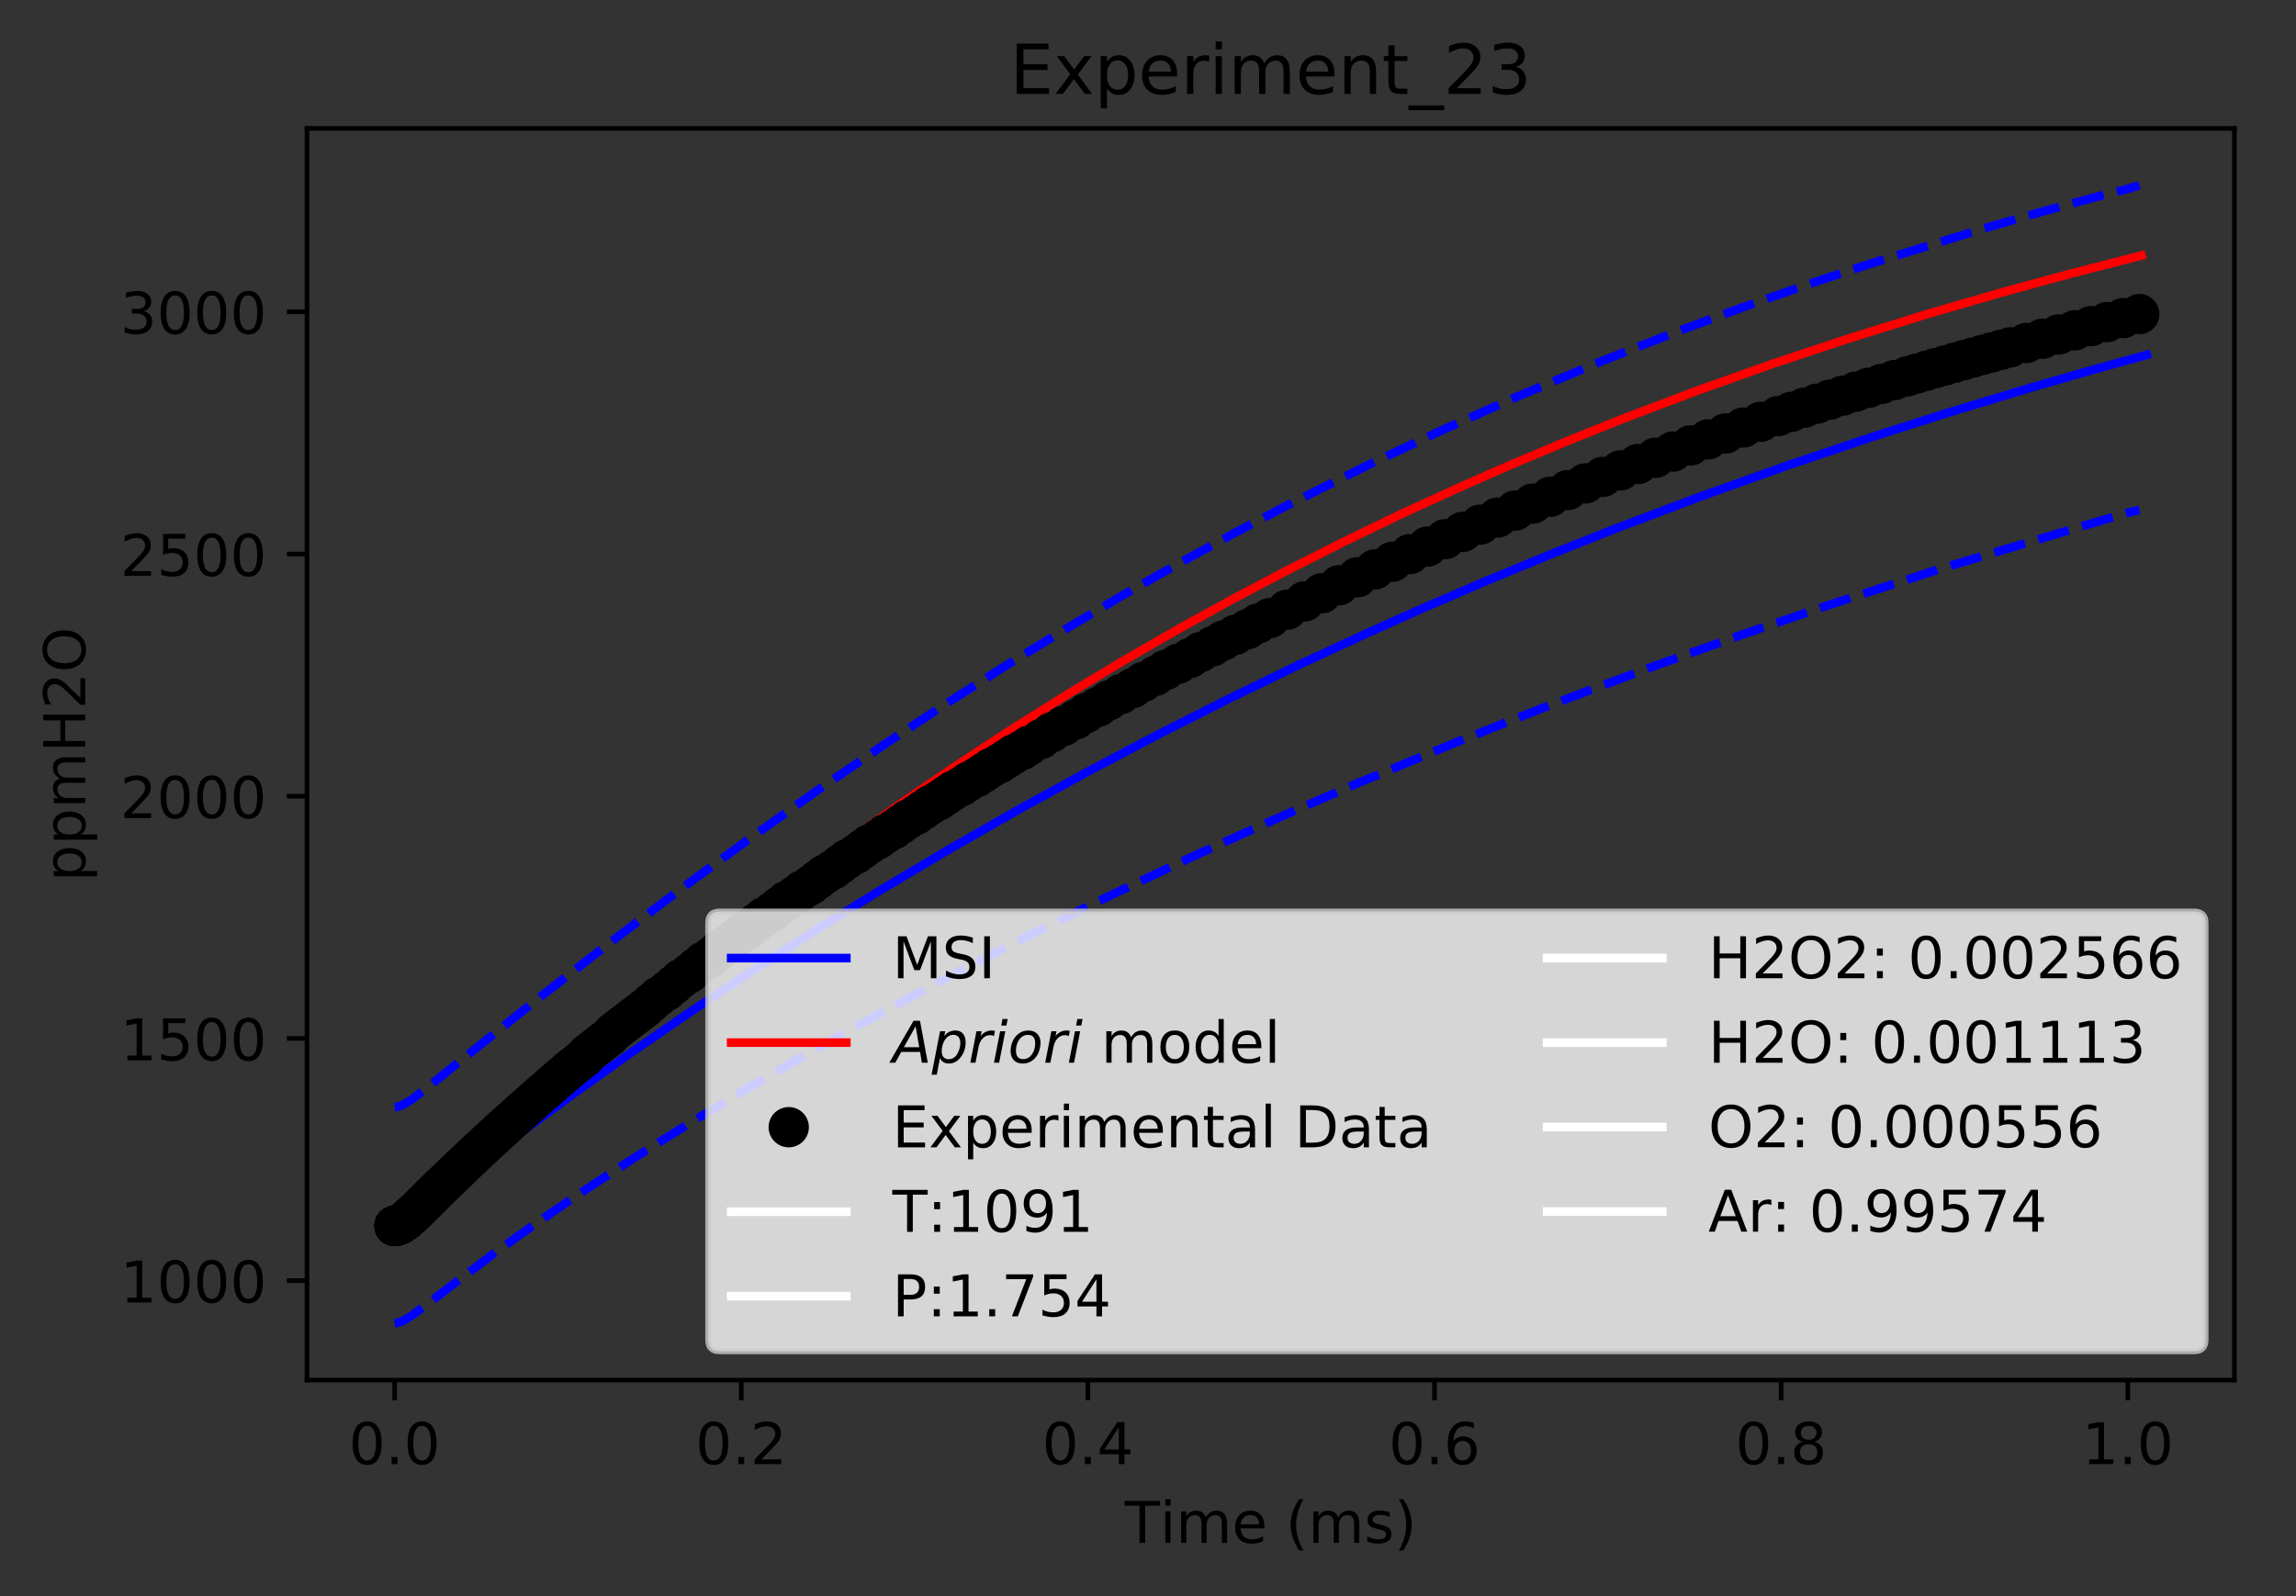 <?xml version="1.0" encoding="utf-8" standalone="no"?>
<!DOCTYPE svg PUBLIC "-//W3C//DTD SVG 1.1//EN"
  "http://www.w3.org/Graphics/SVG/1.1/DTD/svg11.dtd">
<!-- Created with matplotlib (https://matplotlib.org/) -->
<svg height="277.314pt" version="1.1" viewBox="0 0 398.828 277.314" width="398.828pt" xmlns="http://www.w3.org/2000/svg" xmlns:xlink="http://www.w3.org/1999/xlink">
 <rect x="0" y="0" width="398.828" height="277.314" fill="#333333" stroke="none"/>
 <defs>
  <style type="text/css">
*{stroke-linecap:butt;stroke-linejoin:round;}
  </style>
 </defs>
 <g id="figure_1">
  <g id="patch_1">
   <path d="M 0 277.314 
L 398.828 277.314 
L 398.828 0 
L 0 0 
z
" style="fill:none;"/>
  </g>
  <g id="axes_1">
   <g id="patch_2">
    <path d="M 53.328 239.758 
L 388.128 239.758 
L 388.128 22.318 
L 53.328 22.318 
z
" style="fill:none;"/>
   </g>
   <g id="matplotlib.axis_1">
    <g id="xtick_1">
     <g id="line2d_1">
      <defs>
       <path d="M 0 0 
L 0 3.5 
" id="mb98e823466" style="stroke:#000000;stroke-width:0.8;"/>
      </defs>
      <g>
       <use style="stroke:#000000;stroke-width:0.8;" x="68.546" xlink:href="#mb98e823466" y="239.758"/>
      </g>
     </g>
     <g id="text_1">
      <!-- 0.0 -->
      <defs>
       <path d="M 31.781 66.406 
Q 24.172 66.406 20.328 58.906 
Q 16.5 51.422 16.5 36.375 
Q 16.5 21.391 20.328 13.891 
Q 24.172 6.391 31.781 6.391 
Q 39.453 6.391 43.281 13.891 
Q 47.125 21.391 47.125 36.375 
Q 47.125 51.422 43.281 58.906 
Q 39.453 66.406 31.781 66.406 
z
M 31.781 74.219 
Q 44.047 74.219 50.516 64.516 
Q 56.984 54.828 56.984 36.375 
Q 56.984 17.969 50.516 8.266 
Q 44.047 -1.422 31.781 -1.422 
Q 19.531 -1.422 13.062 8.266 
Q 6.594 17.969 6.594 36.375 
Q 6.594 54.828 13.062 64.516 
Q 19.531 74.219 31.781 74.219 
z
" id="DejaVuSans-48"/>
       <path d="M 10.688 12.406 
L 21 12.406 
L 21 0 
L 10.688 0 
z
" id="DejaVuSans-46"/>
      </defs>
      <g transform="translate(60.595 254.357)scale(0.1 -0.1)">
       <use xlink:href="#DejaVuSans-48"/>
       <use x="63.623" xlink:href="#DejaVuSans-46"/>
       <use x="95.41" xlink:href="#DejaVuSans-48"/>
      </g>
     </g>
    </g>
    <g id="xtick_2">
     <g id="line2d_2">
      <g>
       <use style="stroke:#000000;stroke-width:0.8;" x="128.759" xlink:href="#mb98e823466" y="239.758"/>
      </g>
     </g>
     <g id="text_2">
      <!-- 0.2 -->
      <defs>
       <path d="M 19.188 8.297 
L 53.609 8.297 
L 53.609 0 
L 7.328 0 
L 7.328 8.297 
Q 12.938 14.109 22.625 23.891 
Q 32.328 33.688 34.812 36.531 
Q 39.547 41.844 41.422 45.531 
Q 43.312 49.219 43.312 52.781 
Q 43.312 58.594 39.234 62.25 
Q 35.156 65.922 28.609 65.922 
Q 23.969 65.922 18.812 64.312 
Q 13.672 62.703 7.812 59.422 
L 7.812 69.391 
Q 13.766 71.781 18.938 73 
Q 24.125 74.219 28.422 74.219 
Q 39.75 74.219 46.484 68.547 
Q 53.219 62.891 53.219 53.422 
Q 53.219 48.922 51.531 44.891 
Q 49.859 40.875 45.406 35.406 
Q 44.188 33.984 37.641 27.219 
Q 31.109 20.453 19.188 8.297 
z
" id="DejaVuSans-50"/>
      </defs>
      <g transform="translate(120.807 254.357)scale(0.1 -0.1)">
       <use xlink:href="#DejaVuSans-48"/>
       <use x="63.623" xlink:href="#DejaVuSans-46"/>
       <use x="95.41" xlink:href="#DejaVuSans-50"/>
      </g>
     </g>
    </g>
    <g id="xtick_3">
     <g id="line2d_3">
      <g>
       <use style="stroke:#000000;stroke-width:0.8;" x="188.972" xlink:href="#mb98e823466" y="239.758"/>
      </g>
     </g>
     <g id="text_3">
      <!-- 0.4 -->
      <defs>
       <path d="M 37.797 64.312 
L 12.891 25.391 
L 37.797 25.391 
z
M 35.203 72.906 
L 47.609 72.906 
L 47.609 25.391 
L 58.016 25.391 
L 58.016 17.188 
L 47.609 17.188 
L 47.609 0 
L 37.797 0 
L 37.797 17.188 
L 4.891 17.188 
L 4.891 26.703 
z
" id="DejaVuSans-52"/>
      </defs>
      <g transform="translate(181.02 254.357)scale(0.1 -0.1)">
       <use xlink:href="#DejaVuSans-48"/>
       <use x="63.623" xlink:href="#DejaVuSans-46"/>
       <use x="95.41" xlink:href="#DejaVuSans-52"/>
      </g>
     </g>
    </g>
    <g id="xtick_4">
     <g id="line2d_4">
      <g>
       <use style="stroke:#000000;stroke-width:0.8;" x="249.184" xlink:href="#mb98e823466" y="239.758"/>
      </g>
     </g>
     <g id="text_4">
      <!-- 0.6 -->
      <defs>
       <path d="M 33.016 40.375 
Q 26.375 40.375 22.484 35.828 
Q 18.609 31.297 18.609 23.391 
Q 18.609 15.531 22.484 10.953 
Q 26.375 6.391 33.016 6.391 
Q 39.656 6.391 43.531 10.953 
Q 47.406 15.531 47.406 23.391 
Q 47.406 31.297 43.531 35.828 
Q 39.656 40.375 33.016 40.375 
z
M 52.594 71.297 
L 52.594 62.312 
Q 48.875 64.062 45.094 64.984 
Q 41.312 65.922 37.594 65.922 
Q 27.828 65.922 22.672 59.328 
Q 17.531 52.734 16.797 39.406 
Q 19.672 43.656 24.016 45.922 
Q 28.375 48.188 33.594 48.188 
Q 44.578 48.188 50.953 41.516 
Q 57.328 34.859 57.328 23.391 
Q 57.328 12.156 50.688 5.359 
Q 44.047 -1.422 33.016 -1.422 
Q 20.359 -1.422 13.672 8.266 
Q 6.984 17.969 6.984 36.375 
Q 6.984 53.656 15.188 63.938 
Q 23.391 74.219 37.203 74.219 
Q 40.922 74.219 44.703 73.484 
Q 48.484 72.75 52.594 71.297 
z
" id="DejaVuSans-54"/>
      </defs>
      <g transform="translate(241.233 254.357)scale(0.1 -0.1)">
       <use xlink:href="#DejaVuSans-48"/>
       <use x="63.623" xlink:href="#DejaVuSans-46"/>
       <use x="95.41" xlink:href="#DejaVuSans-54"/>
      </g>
     </g>
    </g>
    <g id="xtick_5">
     <g id="line2d_5">
      <g>
       <use style="stroke:#000000;stroke-width:0.8;" x="309.397" xlink:href="#mb98e823466" y="239.758"/>
      </g>
     </g>
     <g id="text_5">
      <!-- 0.8 -->
      <defs>
       <path d="M 31.781 34.625 
Q 24.75 34.625 20.719 30.859 
Q 16.703 27.094 16.703 20.516 
Q 16.703 13.922 20.719 10.156 
Q 24.75 6.391 31.781 6.391 
Q 38.812 6.391 42.859 10.172 
Q 46.922 13.969 46.922 20.516 
Q 46.922 27.094 42.891 30.859 
Q 38.875 34.625 31.781 34.625 
z
M 21.922 38.812 
Q 15.578 40.375 12.031 44.719 
Q 8.5 49.078 8.5 55.328 
Q 8.5 64.062 14.719 69.141 
Q 20.953 74.219 31.781 74.219 
Q 42.672 74.219 48.875 69.141 
Q 55.078 64.062 55.078 55.328 
Q 55.078 49.078 51.531 44.719 
Q 48 40.375 41.703 38.812 
Q 48.828 37.156 52.797 32.312 
Q 56.781 27.484 56.781 20.516 
Q 56.781 9.906 50.312 4.234 
Q 43.844 -1.422 31.781 -1.422 
Q 19.734 -1.422 13.25 4.234 
Q 6.781 9.906 6.781 20.516 
Q 6.781 27.484 10.781 32.312 
Q 14.797 37.156 21.922 38.812 
z
M 18.312 54.391 
Q 18.312 48.734 21.844 45.562 
Q 25.391 42.391 31.781 42.391 
Q 38.141 42.391 41.719 45.562 
Q 45.312 48.734 45.312 54.391 
Q 45.312 60.062 41.719 63.234 
Q 38.141 66.406 31.781 66.406 
Q 25.391 66.406 21.844 63.234 
Q 18.312 60.062 18.312 54.391 
z
" id="DejaVuSans-56"/>
      </defs>
      <g transform="translate(301.445 254.357)scale(0.1 -0.1)">
       <use xlink:href="#DejaVuSans-48"/>
       <use x="63.623" xlink:href="#DejaVuSans-46"/>
       <use x="95.41" xlink:href="#DejaVuSans-56"/>
      </g>
     </g>
    </g>
    <g id="xtick_6">
     <g id="line2d_6">
      <g>
       <use style="stroke:#000000;stroke-width:0.8;" x="369.61" xlink:href="#mb98e823466" y="239.758"/>
      </g>
     </g>
     <g id="text_6">
      <!-- 1.0 -->
      <defs>
       <path d="M 12.406 8.297 
L 28.516 8.297 
L 28.516 63.922 
L 10.984 60.406 
L 10.984 69.391 
L 28.422 72.906 
L 38.281 72.906 
L 38.281 8.297 
L 54.391 8.297 
L 54.391 0 
L 12.406 0 
z
" id="DejaVuSans-49"/>
      </defs>
      <g transform="translate(361.658 254.357)scale(0.1 -0.1)">
       <use xlink:href="#DejaVuSans-49"/>
       <use x="63.623" xlink:href="#DejaVuSans-46"/>
       <use x="95.41" xlink:href="#DejaVuSans-48"/>
      </g>
     </g>
    </g>
    <g id="text_7">
     <!-- Time (ms) -->
     <defs>
      <path d="M -0.297 72.906 
L 61.375 72.906 
L 61.375 64.594 
L 35.5 64.594 
L 35.5 0 
L 25.594 0 
L 25.594 64.594 
L -0.297 64.594 
z
" id="DejaVuSans-84"/>
      <path d="M 9.422 54.688 
L 18.406 54.688 
L 18.406 0 
L 9.422 0 
z
M 9.422 75.984 
L 18.406 75.984 
L 18.406 64.594 
L 9.422 64.594 
z
" id="DejaVuSans-105"/>
      <path d="M 52 44.188 
Q 55.375 50.25 60.062 53.125 
Q 64.75 56 71.094 56 
Q 79.641 56 84.281 50.016 
Q 88.922 44.047 88.922 33.016 
L 88.922 0 
L 79.891 0 
L 79.891 32.719 
Q 79.891 40.578 77.094 44.375 
Q 74.312 48.188 68.609 48.188 
Q 61.625 48.188 57.562 43.547 
Q 53.516 38.922 53.516 30.906 
L 53.516 0 
L 44.484 0 
L 44.484 32.719 
Q 44.484 40.625 41.703 44.406 
Q 38.922 48.188 33.109 48.188 
Q 26.219 48.188 22.156 43.531 
Q 18.109 38.875 18.109 30.906 
L 18.109 0 
L 9.078 0 
L 9.078 54.688 
L 18.109 54.688 
L 18.109 46.188 
Q 21.188 51.219 25.484 53.609 
Q 29.781 56 35.688 56 
Q 41.656 56 45.828 52.969 
Q 50 49.953 52 44.188 
z
" id="DejaVuSans-109"/>
      <path d="M 56.203 29.594 
L 56.203 25.203 
L 14.891 25.203 
Q 15.484 15.922 20.484 11.062 
Q 25.484 6.203 34.422 6.203 
Q 39.594 6.203 44.453 7.469 
Q 49.312 8.734 54.109 11.281 
L 54.109 2.781 
Q 49.266 0.734 44.188 -0.344 
Q 39.109 -1.422 33.891 -1.422 
Q 20.797 -1.422 13.156 6.188 
Q 5.516 13.812 5.516 26.812 
Q 5.516 40.234 12.766 48.109 
Q 20.016 56 32.328 56 
Q 43.359 56 49.781 48.891 
Q 56.203 41.797 56.203 29.594 
z
M 47.219 32.234 
Q 47.125 39.594 43.094 43.984 
Q 39.062 48.391 32.422 48.391 
Q 24.906 48.391 20.391 44.141 
Q 15.875 39.891 15.188 32.172 
z
" id="DejaVuSans-101"/>
      <path id="DejaVuSans-32"/>
      <path d="M 31 75.875 
Q 24.469 64.656 21.281 53.656 
Q 18.109 42.672 18.109 31.391 
Q 18.109 20.125 21.312 9.062 
Q 24.516 -2 31 -13.188 
L 23.188 -13.188 
Q 15.875 -1.703 12.234 9.375 
Q 8.594 20.453 8.594 31.391 
Q 8.594 42.281 12.203 53.312 
Q 15.828 64.359 23.188 75.875 
z
" id="DejaVuSans-40"/>
      <path d="M 44.281 53.078 
L 44.281 44.578 
Q 40.484 46.531 36.375 47.5 
Q 32.281 48.484 27.875 48.484 
Q 21.188 48.484 17.844 46.438 
Q 14.5 44.391 14.5 40.281 
Q 14.5 37.156 16.891 35.375 
Q 19.281 33.594 26.516 31.984 
L 29.594 31.297 
Q 39.156 29.25 43.188 25.516 
Q 47.219 21.781 47.219 15.094 
Q 47.219 7.469 41.188 3.016 
Q 35.156 -1.422 24.609 -1.422 
Q 20.219 -1.422 15.453 -0.562 
Q 10.688 0.297 5.422 2 
L 5.422 11.281 
Q 10.406 8.688 15.234 7.391 
Q 20.062 6.109 24.812 6.109 
Q 31.156 6.109 34.562 8.281 
Q 37.984 10.453 37.984 14.406 
Q 37.984 18.062 35.516 20.016 
Q 33.062 21.969 24.703 23.781 
L 21.578 24.516 
Q 13.234 26.266 9.516 29.906 
Q 5.812 33.547 5.812 39.891 
Q 5.812 47.609 11.281 51.797 
Q 16.75 56 26.812 56 
Q 31.781 56 36.172 55.266 
Q 40.578 54.547 44.281 53.078 
z
" id="DejaVuSans-115"/>
      <path d="M 8.016 75.875 
L 15.828 75.875 
Q 23.141 64.359 26.781 53.312 
Q 30.422 42.281 30.422 31.391 
Q 30.422 20.453 26.781 9.375 
Q 23.141 -1.703 15.828 -13.188 
L 8.016 -13.188 
Q 14.5 -2 17.703 9.062 
Q 20.906 20.125 20.906 31.391 
Q 20.906 42.672 17.703 53.656 
Q 14.5 64.656 8.016 75.875 
z
" id="DejaVuSans-41"/>
     </defs>
     <g transform="translate(195.375 268.035)scale(0.1 -0.1)">
      <use xlink:href="#DejaVuSans-84"/>
      <use x="61.037" xlink:href="#DejaVuSans-105"/>
      <use x="88.82" xlink:href="#DejaVuSans-109"/>
      <use x="186.232" xlink:href="#DejaVuSans-101"/>
      <use x="247.756" xlink:href="#DejaVuSans-32"/>
      <use x="279.543" xlink:href="#DejaVuSans-40"/>
      <use x="318.557" xlink:href="#DejaVuSans-109"/>
      <use x="415.969" xlink:href="#DejaVuSans-115"/>
      <use x="468.068" xlink:href="#DejaVuSans-41"/>
     </g>
    </g>
   </g>
   <g id="matplotlib.axis_2">
    <g id="ytick_1">
     <g id="line2d_7">
      <defs>
       <path d="M 0 0 
L -3.5 0 
" id="mba0fb2d14e" style="stroke:#000000;stroke-width:0.8;"/>
      </defs>
      <g>
       <use style="stroke:#000000;stroke-width:0.8;" x="53.328" xlink:href="#mba0fb2d14e" y="222.483"/>
      </g>
     </g>
     <g id="text_8">
      <!-- 1000 -->
      <g transform="translate(20.878 226.282)scale(0.1 -0.1)">
       <use xlink:href="#DejaVuSans-49"/>
       <use x="63.623" xlink:href="#DejaVuSans-48"/>
       <use x="127.246" xlink:href="#DejaVuSans-48"/>
       <use x="190.869" xlink:href="#DejaVuSans-48"/>
      </g>
     </g>
    </g>
    <g id="ytick_2">
     <g id="line2d_8">
      <g>
       <use style="stroke:#000000;stroke-width:0.8;" x="53.328" xlink:href="#mba0fb2d14e" y="180.404"/>
      </g>
     </g>
     <g id="text_9">
      <!-- 1500 -->
      <defs>
       <path d="M 10.797 72.906 
L 49.516 72.906 
L 49.516 64.594 
L 19.828 64.594 
L 19.828 46.734 
Q 21.969 47.469 24.109 47.828 
Q 26.266 48.188 28.422 48.188 
Q 40.625 48.188 47.75 41.5 
Q 54.891 34.812 54.891 23.391 
Q 54.891 11.625 47.562 5.094 
Q 40.234 -1.422 26.906 -1.422 
Q 22.312 -1.422 17.547 -0.641 
Q 12.797 0.141 7.719 1.703 
L 7.719 11.625 
Q 12.109 9.234 16.797 8.062 
Q 21.484 6.891 26.703 6.891 
Q 35.156 6.891 40.078 11.328 
Q 45.016 15.766 45.016 23.391 
Q 45.016 31 40.078 35.438 
Q 35.156 39.891 26.703 39.891 
Q 22.75 39.891 18.812 39.016 
Q 14.891 38.141 10.797 36.281 
z
" id="DejaVuSans-53"/>
      </defs>
      <g transform="translate(20.878 184.203)scale(0.1 -0.1)">
       <use xlink:href="#DejaVuSans-49"/>
       <use x="63.623" xlink:href="#DejaVuSans-53"/>
       <use x="127.246" xlink:href="#DejaVuSans-48"/>
       <use x="190.869" xlink:href="#DejaVuSans-48"/>
      </g>
     </g>
    </g>
    <g id="ytick_3">
     <g id="line2d_9">
      <g>
       <use style="stroke:#000000;stroke-width:0.8;" x="53.328" xlink:href="#mba0fb2d14e" y="138.324"/>
      </g>
     </g>
     <g id="text_10">
      <!-- 2000 -->
      <g transform="translate(20.878 142.123)scale(0.1 -0.1)">
       <use xlink:href="#DejaVuSans-50"/>
       <use x="63.623" xlink:href="#DejaVuSans-48"/>
       <use x="127.246" xlink:href="#DejaVuSans-48"/>
       <use x="190.869" xlink:href="#DejaVuSans-48"/>
      </g>
     </g>
    </g>
    <g id="ytick_4">
     <g id="line2d_10">
      <g>
       <use style="stroke:#000000;stroke-width:0.8;" x="53.328" xlink:href="#mba0fb2d14e" y="96.245"/>
      </g>
     </g>
     <g id="text_11">
      <!-- 2500 -->
      <g transform="translate(20.878 100.044)scale(0.1 -0.1)">
       <use xlink:href="#DejaVuSans-50"/>
       <use x="63.623" xlink:href="#DejaVuSans-53"/>
       <use x="127.246" xlink:href="#DejaVuSans-48"/>
       <use x="190.869" xlink:href="#DejaVuSans-48"/>
      </g>
     </g>
    </g>
    <g id="ytick_5">
     <g id="line2d_11">
      <g>
       <use style="stroke:#000000;stroke-width:0.8;" x="53.328" xlink:href="#mba0fb2d14e" y="54.165"/>
      </g>
     </g>
     <g id="text_12">
      <!-- 3000 -->
      <defs>
       <path d="M 40.578 39.312 
Q 47.656 37.797 51.625 33 
Q 55.609 28.219 55.609 21.188 
Q 55.609 10.406 48.188 4.484 
Q 40.766 -1.422 27.094 -1.422 
Q 22.516 -1.422 17.656 -0.516 
Q 12.797 0.391 7.625 2.203 
L 7.625 11.719 
Q 11.719 9.328 16.594 8.109 
Q 21.484 6.891 26.812 6.891 
Q 36.078 6.891 40.938 10.547 
Q 45.797 14.203 45.797 21.188 
Q 45.797 27.641 41.281 31.266 
Q 36.766 34.906 28.719 34.906 
L 20.219 34.906 
L 20.219 43.016 
L 29.109 43.016 
Q 36.375 43.016 40.234 45.922 
Q 44.094 48.828 44.094 54.297 
Q 44.094 59.906 40.109 62.906 
Q 36.141 65.922 28.719 65.922 
Q 24.656 65.922 20.016 65.031 
Q 15.375 64.156 9.812 62.312 
L 9.812 71.094 
Q 15.438 72.656 20.344 73.438 
Q 25.25 74.219 29.594 74.219 
Q 40.828 74.219 47.359 69.109 
Q 53.906 64.016 53.906 55.328 
Q 53.906 49.266 50.438 45.094 
Q 46.969 40.922 40.578 39.312 
z
" id="DejaVuSans-51"/>
      </defs>
      <g transform="translate(20.878 57.964)scale(0.1 -0.1)">
       <use xlink:href="#DejaVuSans-51"/>
       <use x="63.623" xlink:href="#DejaVuSans-48"/>
       <use x="127.246" xlink:href="#DejaVuSans-48"/>
       <use x="190.869" xlink:href="#DejaVuSans-48"/>
      </g>
     </g>
    </g>
    <g id="text_13">
     <!-- ppmH2O -->
     <defs>
      <path d="M 18.109 8.203 
L 18.109 -20.797 
L 9.078 -20.797 
L 9.078 54.688 
L 18.109 54.688 
L 18.109 46.391 
Q 20.953 51.266 25.266 53.625 
Q 29.594 56 35.594 56 
Q 45.562 56 51.781 48.094 
Q 58.016 40.188 58.016 27.297 
Q 58.016 14.406 51.781 6.484 
Q 45.562 -1.422 35.594 -1.422 
Q 29.594 -1.422 25.266 0.953 
Q 20.953 3.328 18.109 8.203 
z
M 48.688 27.297 
Q 48.688 37.203 44.609 42.844 
Q 40.531 48.484 33.406 48.484 
Q 26.266 48.484 22.188 42.844 
Q 18.109 37.203 18.109 27.297 
Q 18.109 17.391 22.188 11.75 
Q 26.266 6.109 33.406 6.109 
Q 40.531 6.109 44.609 11.75 
Q 48.688 17.391 48.688 27.297 
z
" id="DejaVuSans-112"/>
      <path d="M 9.812 72.906 
L 19.672 72.906 
L 19.672 43.016 
L 55.516 43.016 
L 55.516 72.906 
L 65.375 72.906 
L 65.375 0 
L 55.516 0 
L 55.516 34.719 
L 19.672 34.719 
L 19.672 0 
L 9.812 0 
z
" id="DejaVuSans-72"/>
      <path d="M 39.406 66.219 
Q 28.656 66.219 22.328 58.203 
Q 16.016 50.203 16.016 36.375 
Q 16.016 22.609 22.328 14.594 
Q 28.656 6.594 39.406 6.594 
Q 50.141 6.594 56.422 14.594 
Q 62.703 22.609 62.703 36.375 
Q 62.703 50.203 56.422 58.203 
Q 50.141 66.219 39.406 66.219 
z
M 39.406 74.219 
Q 54.734 74.219 63.906 63.938 
Q 73.094 53.656 73.094 36.375 
Q 73.094 19.141 63.906 8.859 
Q 54.734 -1.422 39.406 -1.422 
Q 24.031 -1.422 14.812 8.828 
Q 5.609 19.094 5.609 36.375 
Q 5.609 53.656 14.812 63.938 
Q 24.031 74.219 39.406 74.219 
z
" id="DejaVuSans-79"/>
     </defs>
     <g transform="translate(14.798 153.134)rotate(-90)scale(0.1 -0.1)">
      <use xlink:href="#DejaVuSans-112"/>
      <use x="63.477" xlink:href="#DejaVuSans-112"/>
      <use x="126.953" xlink:href="#DejaVuSans-109"/>
      <use x="224.365" xlink:href="#DejaVuSans-72"/>
      <use x="299.561" xlink:href="#DejaVuSans-50"/>
      <use x="363.184" xlink:href="#DejaVuSans-79"/>
     </g>
    </g>
   </g>
   <g id="line2d_12">
    <path clip-path="url(#pb0862621c3)" d="M 68.546 212.971 
L 69.208 212.871 
L 70.115 212.496 
L 71.388 211.709 
L 73.634 210.017 
L 91.283 196.18 
L 100.22 189.578 
L 109.618 182.882 
L 119.812 175.869 
L 131.139 168.355 
L 142.467 161.114 
L 153.23 154.477 
L 165.137 147.4 
L 177.045 140.594 
L 188.952 134.053 
L 201.615 127.38 
L 213.666 121.293 
L 225.582 115.52 
L 237.499 109.984 
L 247.181 105.657 
L 258.35 100.85 
L 269.519 96.236 
L 280.688 91.808 
L 295.58 86.186 
L 310.472 80.871 
L 325.156 75.92 
L 338.212 71.749 
L 352.633 67.383 
L 364.015 64.109 
L 372.91 61.651 
L 372.91 61.651 
" style="fill:none;stroke:#0000ff;stroke-linecap:square;stroke-width:1.5;"/>
   </g>
   <g id="line2d_13">
    <path clip-path="url(#pb0862621c3)" d="M 68.546 212.971 
L 69.279 212.869 
L 70.207 212.503 
L 71.318 211.819 
L 72.806 210.637 
L 75.106 208.491 
L 80.458 203.082 
L 87.701 195.876 
L 95.002 188.941 
L 102.401 182.207 
L 111.131 174.59 
L 119.861 167.289 
L 128.591 160.274 
L 137.321 153.527 
L 146.051 147.033 
L 155.873 140.016 
L 165.694 133.293 
L 175.515 126.852 
L 185.793 120.403 
L 195.354 114.663 
L 205.048 109.089 
L 214.038 104.135 
L 223.673 99.047 
L 233.386 94.143 
L 243.098 89.457 
L 252.81 84.982 
L 262.523 80.708 
L 272.235 76.631 
L 281.948 72.741 
L 294.897 67.834 
L 307.847 63.231 
L 320.797 58.917 
L 334.564 54.629 
L 347.408 50.891 
L 359.714 47.532 
L 371.974 44.391 
L 371.974 44.391 
" style="fill:none;stroke:#ff0000;stroke-linecap:square;stroke-width:1.5;"/>
   </g>
   <g id="line2d_14">
    <defs>
     <path d="M 0 3 
C 0.796 3 1.559 2.684 2.121 2.121 
C 2.684 1.559 3 0.796 3 0 
C 3 -0.796 2.684 -1.559 2.121 -2.121 
C 1.559 -2.684 0.796 -3 0 -3 
C -0.796 -3 -1.559 -2.684 -2.121 -2.121 
C -2.684 -1.559 -3 -0.796 -3 0 
C -3 0.796 -2.684 1.559 -2.121 2.121 
C -1.559 2.684 -0.796 3 0 3 
z
" id="m682c254951" style="stroke:#000000;"/>
    </defs>
    <g clip-path="url(#pb0862621c3)">
     <use style="stroke:#000000;" x="68.546" xlink:href="#m682c254951" y="212.971"/>
     <use style="stroke:#000000;" x="68.546" xlink:href="#m682c254951" y="212.971"/>
     <use style="stroke:#000000;" x="68.546" xlink:href="#m682c254951" y="212.971"/>
     <use style="stroke:#000000;" x="68.546" xlink:href="#m682c254951" y="212.971"/>
     <use style="stroke:#000000;" x="68.546" xlink:href="#m682c254951" y="212.971"/>
     <use style="stroke:#000000;" x="68.546" xlink:href="#m682c254951" y="212.971"/>
     <use style="stroke:#000000;" x="68.547" xlink:href="#m682c254951" y="212.971"/>
     <use style="stroke:#000000;" x="68.547" xlink:href="#m682c254951" y="212.971"/>
     <use style="stroke:#000000;" x="68.547" xlink:href="#m682c254951" y="212.971"/>
     <use style="stroke:#000000;" x="68.547" xlink:href="#m682c254951" y="212.971"/>
     <use style="stroke:#000000;" x="68.548" xlink:href="#m682c254951" y="212.971"/>
     <use style="stroke:#000000;" x="68.55" xlink:href="#m682c254951" y="212.971"/>
     <use style="stroke:#000000;" x="68.551" xlink:href="#m682c254951" y="212.971"/>
     <use style="stroke:#000000;" x="68.552" xlink:href="#m682c254951" y="212.971"/>
     <use style="stroke:#000000;" x="68.553" xlink:href="#m682c254951" y="212.971"/>
     <use style="stroke:#000000;" x="68.554" xlink:href="#m682c254951" y="212.971"/>
     <use style="stroke:#000000;" x="68.556" xlink:href="#m682c254951" y="212.971"/>
     <use style="stroke:#000000;" x="68.557" xlink:href="#m682c254951" y="212.971"/>
     <use style="stroke:#000000;" x="68.559" xlink:href="#m682c254951" y="212.971"/>
     <use style="stroke:#000000;" x="68.561" xlink:href="#m682c254951" y="212.971"/>
     <use style="stroke:#000000;" x="68.563" xlink:href="#m682c254951" y="212.971"/>
     <use style="stroke:#000000;" x="68.565" xlink:href="#m682c254951" y="212.971"/>
     <use style="stroke:#000000;" x="68.569" xlink:href="#m682c254951" y="212.971"/>
     <use style="stroke:#000000;" x="68.576" xlink:href="#m682c254951" y="212.971"/>
     <use style="stroke:#000000;" x="68.582" xlink:href="#m682c254951" y="212.971"/>
     <use style="stroke:#000000;" x="68.589" xlink:href="#m682c254951" y="212.97"/>
     <use style="stroke:#000000;" x="68.595" xlink:href="#m682c254951" y="212.97"/>
     <use style="stroke:#000000;" x="68.605" xlink:href="#m682c254951" y="212.97"/>
     <use style="stroke:#000000;" x="68.616" xlink:href="#m682c254951" y="212.969"/>
     <use style="stroke:#000000;" x="68.626" xlink:href="#m682c254951" y="212.968"/>
     <use style="stroke:#000000;" x="68.636" xlink:href="#m682c254951" y="212.967"/>
     <use style="stroke:#000000;" x="68.646" xlink:href="#m682c254951" y="212.967"/>
     <use style="stroke:#000000;" x="68.656" xlink:href="#m682c254951" y="212.966"/>
     <use style="stroke:#000000;" x="68.666" xlink:href="#m682c254951" y="212.965"/>
     <use style="stroke:#000000;" x="68.682" xlink:href="#m682c254951" y="212.963"/>
     <use style="stroke:#000000;" x="68.707" xlink:href="#m682c254951" y="212.961"/>
     <use style="stroke:#000000;" x="68.732" xlink:href="#m682c254951" y="212.957"/>
     <use style="stroke:#000000;" x="68.757" xlink:href="#m682c254951" y="212.954"/>
     <use style="stroke:#000000;" x="68.782" xlink:href="#m682c254951" y="212.95"/>
     <use style="stroke:#000000;" x="68.807" xlink:href="#m682c254951" y="212.945"/>
     <use style="stroke:#000000;" x="68.831" xlink:href="#m682c254951" y="212.94"/>
     <use style="stroke:#000000;" x="68.856" xlink:href="#m682c254951" y="212.935"/>
     <use style="stroke:#000000;" x="68.88" xlink:href="#m682c254951" y="212.929"/>
     <use style="stroke:#000000;" x="68.905" xlink:href="#m682c254951" y="212.922"/>
     <use style="stroke:#000000;" x="68.935" xlink:href="#m682c254951" y="212.914"/>
     <use style="stroke:#000000;" x="68.965" xlink:href="#m682c254951" y="212.906"/>
     <use style="stroke:#000000;" x="68.995" xlink:href="#m682c254951" y="212.897"/>
     <use style="stroke:#000000;" x="69.025" xlink:href="#m682c254951" y="212.887"/>
     <use style="stroke:#000000;" x="69.055" xlink:href="#m682c254951" y="212.877"/>
     <use style="stroke:#000000;" x="69.085" xlink:href="#m682c254951" y="212.867"/>
     <use style="stroke:#000000;" x="69.13" xlink:href="#m682c254951" y="212.85"/>
     <use style="stroke:#000000;" x="69.176" xlink:href="#m682c254951" y="212.832"/>
     <use style="stroke:#000000;" x="69.221" xlink:href="#m682c254951" y="212.813"/>
     <use style="stroke:#000000;" x="69.269" xlink:href="#m682c254951" y="212.792"/>
     <use style="stroke:#000000;" x="69.314" xlink:href="#m682c254951" y="212.771"/>
     <use style="stroke:#000000;" x="69.359" xlink:href="#m682c254951" y="212.749"/>
     <use style="stroke:#000000;" x="69.404" xlink:href="#m682c254951" y="212.726"/>
     <use style="stroke:#000000;" x="69.453" xlink:href="#m682c254951" y="212.702"/>
     <use style="stroke:#000000;" x="69.498" xlink:href="#m682c254951" y="212.677"/>
     <use style="stroke:#000000;" x="69.543" xlink:href="#m682c254951" y="212.652"/>
     <use style="stroke:#000000;" x="69.588" xlink:href="#m682c254951" y="212.626"/>
     <use style="stroke:#000000;" x="69.636" xlink:href="#m682c254951" y="212.598"/>
     <use style="stroke:#000000;" x="69.681" xlink:href="#m682c254951" y="212.57"/>
     <use style="stroke:#000000;" x="69.726" xlink:href="#m682c254951" y="212.542"/>
     <use style="stroke:#000000;" x="69.772" xlink:href="#m682c254951" y="212.513"/>
     <use style="stroke:#000000;" x="69.82" xlink:href="#m682c254951" y="212.483"/>
     <use style="stroke:#000000;" x="69.865" xlink:href="#m682c254951" y="212.452"/>
     <use style="stroke:#000000;" x="69.91" xlink:href="#m682c254951" y="212.421"/>
     <use style="stroke:#000000;" x="69.955" xlink:href="#m682c254951" y="212.39"/>
     <use style="stroke:#000000;" x="70.003" xlink:href="#m682c254951" y="212.358"/>
     <use style="stroke:#000000;" x="70.049" xlink:href="#m682c254951" y="212.325"/>
     <use style="stroke:#000000;" x="70.094" xlink:href="#m682c254951" y="212.292"/>
     <use style="stroke:#000000;" x="70.139" xlink:href="#m682c254951" y="212.258"/>
     <use style="stroke:#000000;" x="70.187" xlink:href="#m682c254951" y="212.224"/>
     <use style="stroke:#000000;" x="70.232" xlink:href="#m682c254951" y="212.19"/>
     <use style="stroke:#000000;" x="70.277" xlink:href="#m682c254951" y="212.154"/>
     <use style="stroke:#000000;" x="70.323" xlink:href="#m682c254951" y="212.119"/>
     <use style="stroke:#000000;" x="70.371" xlink:href="#m682c254951" y="212.083"/>
     <use style="stroke:#000000;" x="70.416" xlink:href="#m682c254951" y="212.047"/>
     <use style="stroke:#000000;" x="70.461" xlink:href="#m682c254951" y="212.011"/>
     <use style="stroke:#000000;" x="70.506" xlink:href="#m682c254951" y="211.973"/>
     <use style="stroke:#000000;" x="70.554" xlink:href="#m682c254951" y="211.936"/>
     <use style="stroke:#000000;" x="70.6" xlink:href="#m682c254951" y="211.899"/>
     <use style="stroke:#000000;" x="70.645" xlink:href="#m682c254951" y="211.86"/>
     <use style="stroke:#000000;" x="70.69" xlink:href="#m682c254951" y="211.822"/>
     <use style="stroke:#000000;" x="70.738" xlink:href="#m682c254951" y="211.783"/>
     <use style="stroke:#000000;" x="70.783" xlink:href="#m682c254951" y="211.745"/>
     <use style="stroke:#000000;" x="70.852" xlink:href="#m682c254951" y="211.686"/>
     <use style="stroke:#000000;" x="70.922" xlink:href="#m682c254951" y="211.626"/>
     <use style="stroke:#000000;" x="70.991" xlink:href="#m682c254951" y="211.565"/>
     <use style="stroke:#000000;" x="71.06" xlink:href="#m682c254951" y="211.505"/>
     <use style="stroke:#000000;" x="71.129" xlink:href="#m682c254951" y="211.443"/>
     <use style="stroke:#000000;" x="71.199" xlink:href="#m682c254951" y="211.382"/>
     <use style="stroke:#000000;" x="71.268" xlink:href="#m682c254951" y="211.32"/>
     <use style="stroke:#000000;" x="71.337" xlink:href="#m682c254951" y="211.257"/>
     <use style="stroke:#000000;" x="71.403" xlink:href="#m682c254951" y="211.194"/>
     <use style="stroke:#000000;" x="71.473" xlink:href="#m682c254951" y="211.131"/>
     <use style="stroke:#000000;" x="71.542" xlink:href="#m682c254951" y="211.067"/>
     <use style="stroke:#000000;" x="71.617" xlink:href="#m682c254951" y="211.003"/>
     <use style="stroke:#000000;" x="71.677" xlink:href="#m682c254951" y="210.939"/>
     <use style="stroke:#000000;" x="71.738" xlink:href="#m682c254951" y="210.874"/>
     <use style="stroke:#000000;" x="71.828" xlink:href="#m682c254951" y="210.81"/>
     <use style="stroke:#000000;" x="71.888" xlink:href="#m682c254951" y="210.745"/>
     <use style="stroke:#000000;" x="71.948" xlink:href="#m682c254951" y="210.679"/>
     <use style="stroke:#000000;" x="72.039" xlink:href="#m682c254951" y="210.613"/>
     <use style="stroke:#000000;" x="72.099" xlink:href="#m682c254951" y="210.548"/>
     <use style="stroke:#000000;" x="72.159" xlink:href="#m682c254951" y="210.482"/>
     <use style="stroke:#000000;" x="72.219" xlink:href="#m682c254951" y="210.416"/>
     <use style="stroke:#000000;" x="72.31" xlink:href="#m682c254951" y="210.35"/>
     <use style="stroke:#000000;" x="72.37" xlink:href="#m682c254951" y="210.284"/>
     <use style="stroke:#000000;" x="72.43" xlink:href="#m682c254951" y="210.217"/>
     <use style="stroke:#000000;" x="72.52" xlink:href="#m682c254951" y="210.15"/>
     <use style="stroke:#000000;" x="72.581" xlink:href="#m682c254951" y="210.083"/>
     <use style="stroke:#000000;" x="72.641" xlink:href="#m682c254951" y="210.016"/>
     <use style="stroke:#000000;" x="72.731" xlink:href="#m682c254951" y="209.949"/>
     <use style="stroke:#000000;" x="72.791" xlink:href="#m682c254951" y="209.882"/>
     <use style="stroke:#000000;" x="72.852" xlink:href="#m682c254951" y="209.815"/>
     <use style="stroke:#000000;" x="72.912" xlink:href="#m682c254951" y="209.747"/>
     <use style="stroke:#000000;" x="73.002" xlink:href="#m682c254951" y="209.68"/>
     <use style="stroke:#000000;" x="73.062" xlink:href="#m682c254951" y="209.613"/>
     <use style="stroke:#000000;" x="73.122" xlink:href="#m682c254951" y="209.545"/>
     <use style="stroke:#000000;" x="73.213" xlink:href="#m682c254951" y="209.477"/>
     <use style="stroke:#000000;" x="73.273" xlink:href="#m682c254951" y="209.409"/>
     <use style="stroke:#000000;" x="73.333" xlink:href="#m682c254951" y="209.342"/>
     <use style="stroke:#000000;" x="73.424" xlink:href="#m682c254951" y="209.274"/>
     <use style="stroke:#000000;" x="73.484" xlink:href="#m682c254951" y="209.206"/>
     <use style="stroke:#000000;" x="73.574" xlink:href="#m682c254951" y="209.104"/>
     <use style="stroke:#000000;" x="73.694" xlink:href="#m682c254951" y="209.001"/>
     <use style="stroke:#000000;" x="73.785" xlink:href="#m682c254951" y="208.898"/>
     <use style="stroke:#000000;" x="73.905" xlink:href="#m682c254951" y="208.796"/>
     <use style="stroke:#000000;" x="73.996" xlink:href="#m682c254951" y="208.693"/>
     <use style="stroke:#000000;" x="74.116" xlink:href="#m682c254951" y="208.59"/>
     <use style="stroke:#000000;" x="74.206" xlink:href="#m682c254951" y="208.488"/>
     <use style="stroke:#000000;" x="74.327" xlink:href="#m682c254951" y="208.385"/>
     <use style="stroke:#000000;" x="74.417" xlink:href="#m682c254951" y="208.282"/>
     <use style="stroke:#000000;" x="74.507" xlink:href="#m682c254951" y="208.179"/>
     <use style="stroke:#000000;" x="74.628" xlink:href="#m682c254951" y="208.076"/>
     <use style="stroke:#000000;" x="74.718" xlink:href="#m682c254951" y="207.973"/>
     <use style="stroke:#000000;" x="74.839" xlink:href="#m682c254951" y="207.871"/>
     <use style="stroke:#000000;" x="74.929" xlink:href="#m682c254951" y="207.768"/>
     <use style="stroke:#000000;" x="75.049" xlink:href="#m682c254951" y="207.665"/>
     <use style="stroke:#000000;" x="75.14" xlink:href="#m682c254951" y="207.563"/>
     <use style="stroke:#000000;" x="75.26" xlink:href="#m682c254951" y="207.46"/>
     <use style="stroke:#000000;" x="75.35" xlink:href="#m682c254951" y="207.357"/>
     <use style="stroke:#000000;" x="75.471" xlink:href="#m682c254951" y="207.255"/>
     <use style="stroke:#000000;" x="75.561" xlink:href="#m682c254951" y="207.152"/>
     <use style="stroke:#000000;" x="75.682" xlink:href="#m682c254951" y="207.05"/>
     <use style="stroke:#000000;" x="75.772" xlink:href="#m682c254951" y="206.947"/>
     <use style="stroke:#000000;" x="75.862" xlink:href="#m682c254951" y="206.845"/>
     <use style="stroke:#000000;" x="75.983" xlink:href="#m682c254951" y="206.743"/>
     <use style="stroke:#000000;" x="76.073" xlink:href="#m682c254951" y="206.64"/>
     <use style="stroke:#000000;" x="76.193" xlink:href="#m682c254951" y="206.538"/>
     <use style="stroke:#000000;" x="76.284" xlink:href="#m682c254951" y="206.436"/>
     <use style="stroke:#000000;" x="76.404" xlink:href="#m682c254951" y="206.334"/>
     <use style="stroke:#000000;" x="76.494" xlink:href="#m682c254951" y="206.232"/>
     <use style="stroke:#000000;" x="76.615" xlink:href="#m682c254951" y="206.13"/>
     <use style="stroke:#000000;" x="76.765" xlink:href="#m682c254951" y="205.977"/>
     <use style="stroke:#000000;" x="76.916" xlink:href="#m682c254951" y="205.824"/>
     <use style="stroke:#000000;" x="77.066" xlink:href="#m682c254951" y="205.672"/>
     <use style="stroke:#000000;" x="77.247" xlink:href="#m682c254951" y="205.519"/>
     <use style="stroke:#000000;" x="77.398" xlink:href="#m682c254951" y="205.367"/>
     <use style="stroke:#000000;" x="77.548" xlink:href="#m682c254951" y="205.215"/>
     <use style="stroke:#000000;" x="77.699" xlink:href="#m682c254951" y="205.062"/>
     <use style="stroke:#000000;" x="77.849" xlink:href="#m682c254951" y="204.911"/>
     <use style="stroke:#000000;" x="78.03" xlink:href="#m682c254951" y="204.759"/>
     <use style="stroke:#000000;" x="78.18" xlink:href="#m682c254951" y="204.607"/>
     <use style="stroke:#000000;" x="78.331" xlink:href="#m682c254951" y="204.456"/>
     <use style="stroke:#000000;" x="78.481" xlink:href="#m682c254951" y="204.304"/>
     <use style="stroke:#000000;" x="78.632" xlink:href="#m682c254951" y="204.153"/>
     <use style="stroke:#000000;" x="78.813" xlink:href="#m682c254951" y="204.002"/>
     <use style="stroke:#000000;" x="78.963" xlink:href="#m682c254951" y="203.851"/>
     <use style="stroke:#000000;" x="79.114" xlink:href="#m682c254951" y="203.701"/>
     <use style="stroke:#000000;" x="79.264" xlink:href="#m682c254951" y="203.55"/>
     <use style="stroke:#000000;" x="79.415" xlink:href="#m682c254951" y="203.4"/>
     <use style="stroke:#000000;" x="79.595" xlink:href="#m682c254951" y="203.25"/>
     <use style="stroke:#000000;" x="79.746" xlink:href="#m682c254951" y="203.1"/>
     <use style="stroke:#000000;" x="79.896" xlink:href="#m682c254951" y="202.95"/>
     <use style="stroke:#000000;" x="80.137" xlink:href="#m682c254951" y="202.721"/>
     <use style="stroke:#000000;" x="80.378" xlink:href="#m682c254951" y="202.493"/>
     <use style="stroke:#000000;" x="80.619" xlink:href="#m682c254951" y="202.265"/>
     <use style="stroke:#000000;" x="80.86" xlink:href="#m682c254951" y="202.038"/>
     <use style="stroke:#000000;" x="81.101" xlink:href="#m682c254951" y="201.81"/>
     <use style="stroke:#000000;" x="81.341" xlink:href="#m682c254951" y="201.583"/>
     <use style="stroke:#000000;" x="81.582" xlink:href="#m682c254951" y="201.357"/>
     <use style="stroke:#000000;" x="81.823" xlink:href="#m682c254951" y="201.131"/>
     <use style="stroke:#000000;" x="82.034" xlink:href="#m682c254951" y="200.906"/>
     <use style="stroke:#000000;" x="82.275" xlink:href="#m682c254951" y="200.68"/>
     <use style="stroke:#000000;" x="82.516" xlink:href="#m682c254951" y="200.455"/>
     <use style="stroke:#000000;" x="82.756" xlink:href="#m682c254951" y="200.23"/>
     <use style="stroke:#000000;" x="82.997" xlink:href="#m682c254951" y="200.006"/>
     <use style="stroke:#000000;" x="83.238" xlink:href="#m682c254951" y="199.782"/>
     <use style="stroke:#000000;" x="83.479" xlink:href="#m682c254951" y="199.558"/>
     <use style="stroke:#000000;" x="83.87" xlink:href="#m682c254951" y="199.211"/>
     <use style="stroke:#000000;" x="84.232" xlink:href="#m682c254951" y="198.865"/>
     <use style="stroke:#000000;" x="84.593" xlink:href="#m682c254951" y="198.519"/>
     <use style="stroke:#000000;" x="84.984" xlink:href="#m682c254951" y="198.174"/>
     <use style="stroke:#000000;" x="85.346" xlink:href="#m682c254951" y="197.83"/>
     <use style="stroke:#000000;" x="85.707" xlink:href="#m682c254951" y="197.486"/>
     <use style="stroke:#000000;" x="86.098" xlink:href="#m682c254951" y="197.144"/>
     <use style="stroke:#000000;" x="86.46" xlink:href="#m682c254951" y="196.802"/>
     <use style="stroke:#000000;" x="86.821" xlink:href="#m682c254951" y="196.461"/>
     <use style="stroke:#000000;" x="87.212" xlink:href="#m682c254951" y="196.121"/>
     <use style="stroke:#000000;" x="87.574" xlink:href="#m682c254951" y="195.782"/>
     <use style="stroke:#000000;" x="87.965" xlink:href="#m682c254951" y="195.444"/>
     <use style="stroke:#000000;" x="88.507" xlink:href="#m682c254951" y="194.931"/>
     <use style="stroke:#000000;" x="89.079" xlink:href="#m682c254951" y="194.421"/>
     <use style="stroke:#000000;" x="89.651" xlink:href="#m682c254951" y="193.912"/>
     <use style="stroke:#000000;" x="90.223" xlink:href="#m682c254951" y="193.405"/>
     <use style="stroke:#000000;" x="90.765" xlink:href="#m682c254951" y="192.9"/>
     <use style="stroke:#000000;" x="91.337" xlink:href="#m682c254951" y="192.396"/>
     <use style="stroke:#000000;" x="91.909" xlink:href="#m682c254951" y="191.895"/>
     <use style="stroke:#000000;" x="92.481" xlink:href="#m682c254951" y="191.395"/>
     <use style="stroke:#000000;" x="93.053" xlink:href="#m682c254951" y="190.897"/>
     <use style="stroke:#000000;" x="93.595" xlink:href="#m682c254951" y="190.399"/>
     <use style="stroke:#000000;" x="94.167" xlink:href="#m682c254951" y="189.904"/>
     <use style="stroke:#000000;" x="94.739" xlink:href="#m682c254951" y="189.41"/>
     <use style="stroke:#000000;" x="95.311" xlink:href="#m682c254951" y="188.919"/>
     <use style="stroke:#000000;" x="95.883" xlink:href="#m682c254951" y="188.428"/>
     <use style="stroke:#000000;" x="96.425" xlink:href="#m682c254951" y="187.939"/>
     <use style="stroke:#000000;" x="96.997" xlink:href="#m682c254951" y="187.452"/>
     <use style="stroke:#000000;" x="97.569" xlink:href="#m682c254951" y="186.966"/>
     <use style="stroke:#000000;" x="98.141" xlink:href="#m682c254951" y="186.483"/>
     <use style="stroke:#000000;" x="98.653" xlink:href="#m682c254951" y="185.999"/>
     <use style="stroke:#000000;" x="99.255" xlink:href="#m682c254951" y="185.519"/>
     <use style="stroke:#000000;" x="99.857" xlink:href="#m682c254951" y="185.039"/>
     <use style="stroke:#000000;" x="100.459" xlink:href="#m682c254951" y="184.561"/>
     <use style="stroke:#000000;" x="101.061" xlink:href="#m682c254951" y="184.084"/>
     <use style="stroke:#000000;" x="101.663" xlink:href="#m682c254951" y="183.608"/>
     <use style="stroke:#000000;" x="101.964" xlink:href="#m682c254951" y="183.135"/>
     <use style="stroke:#000000;" x="102.566" xlink:href="#m682c254951" y="182.663"/>
     <use style="stroke:#000000;" x="103.169" xlink:href="#m682c254951" y="182.191"/>
     <use style="stroke:#000000;" x="103.771" xlink:href="#m682c254951" y="181.722"/>
     <use style="stroke:#000000;" x="104.373" xlink:href="#m682c254951" y="181.254"/>
     <use style="stroke:#000000;" x="104.975" xlink:href="#m682c254951" y="180.787"/>
     <use style="stroke:#000000;" x="105.878" xlink:href="#m682c254951" y="180.084"/>
     <use style="stroke:#000000;" x="106.48" xlink:href="#m682c254951" y="179.384"/>
     <use style="stroke:#000000;" x="107.383" xlink:href="#m682c254951" y="178.686"/>
     <use style="stroke:#000000;" x="108.287" xlink:href="#m682c254951" y="177.993"/>
     <use style="stroke:#000000;" x="109.19" xlink:href="#m682c254951" y="177.301"/>
     <use style="stroke:#000000;" x="110.093" xlink:href="#m682c254951" y="176.613"/>
     <use style="stroke:#000000;" x="110.996" xlink:href="#m682c254951" y="175.928"/>
     <use style="stroke:#000000;" x="111.899" xlink:href="#m682c254951" y="175.246"/>
     <use style="stroke:#000000;" x="113.104" xlink:href="#m682c254951" y="174.203"/>
     <use style="stroke:#000000;" x="114.308" xlink:href="#m682c254951" y="173.168"/>
     <use style="stroke:#000000;" x="115.813" xlink:href="#m682c254951" y="172.138"/>
     <use style="stroke:#000000;" x="117.017" xlink:href="#m682c254951" y="171.116"/>
     <use style="stroke:#000000;" x="118.222" xlink:href="#m682c254951" y="170.1"/>
     <use style="stroke:#000000;" x="119.727" xlink:href="#m682c254951" y="169.09"/>
     <use style="stroke:#000000;" x="120.931" xlink:href="#m682c254951" y="168.087"/>
     <use style="stroke:#000000;" x="122.136" xlink:href="#m682c254951" y="167.091"/>
     <use style="stroke:#000000;" x="123.641" xlink:href="#m682c254951" y="166.1"/>
     <use style="stroke:#000000;" x="124.845" xlink:href="#m682c254951" y="165.116"/>
     <use style="stroke:#000000;" x="126.35" xlink:href="#m682c254951" y="164.138"/>
     <use style="stroke:#000000;" x="127.555" xlink:href="#m682c254951" y="163.166"/>
     <use style="stroke:#000000;" x="128.759" xlink:href="#m682c254951" y="162.2"/>
     <use style="stroke:#000000;" x="130.264" xlink:href="#m682c254951" y="161.24"/>
     <use style="stroke:#000000;" x="131.469" xlink:href="#m682c254951" y="160.286"/>
     <use style="stroke:#000000;" x="132.673" xlink:href="#m682c254951" y="159.338"/>
     <use style="stroke:#000000;" x="134.178" xlink:href="#m682c254951" y="158.395"/>
     <use style="stroke:#000000;" x="135.382" xlink:href="#m682c254951" y="157.459"/>
     <use style="stroke:#000000;" x="136.587" xlink:href="#m682c254951" y="156.529"/>
     <use style="stroke:#000000;" x="138.092" xlink:href="#m682c254951" y="155.603"/>
     <use style="stroke:#000000;" x="139.296" xlink:href="#m682c254951" y="154.684"/>
     <use style="stroke:#000000;" x="140.801" xlink:href="#m682c254951" y="153.77"/>
     <use style="stroke:#000000;" x="142.006" xlink:href="#m682c254951" y="152.862"/>
     <use style="stroke:#000000;" x="143.21" xlink:href="#m682c254951" y="151.959"/>
     <use style="stroke:#000000;" x="144.715" xlink:href="#m682c254951" y="151.062"/>
     <use style="stroke:#000000;" x="145.92" xlink:href="#m682c254951" y="150.17"/>
     <use style="stroke:#000000;" x="147.124" xlink:href="#m682c254951" y="149.283"/>
     <use style="stroke:#000000;" x="148.629" xlink:href="#m682c254951" y="148.402"/>
     <use style="stroke:#000000;" x="149.833" xlink:href="#m682c254951" y="147.526"/>
     <use style="stroke:#000000;" x="151.038" xlink:href="#m682c254951" y="146.656"/>
     <use style="stroke:#000000;" x="152.543" xlink:href="#m682c254951" y="145.791"/>
     <use style="stroke:#000000;" x="153.747" xlink:href="#m682c254951" y="144.931"/>
     <use style="stroke:#000000;" x="155.253" xlink:href="#m682c254951" y="144.076"/>
     <use style="stroke:#000000;" x="156.457" xlink:href="#m682c254951" y="143.226"/>
     <use style="stroke:#000000;" x="157.661" xlink:href="#m682c254951" y="142.381"/>
     <use style="stroke:#000000;" x="159.166" xlink:href="#m682c254951" y="141.542"/>
     <use style="stroke:#000000;" x="160.371" xlink:href="#m682c254951" y="140.707"/>
     <use style="stroke:#000000;" x="161.575" xlink:href="#m682c254951" y="139.878"/>
     <use style="stroke:#000000;" x="163.08" xlink:href="#m682c254951" y="139.054"/>
     <use style="stroke:#000000;" x="164.284" xlink:href="#m682c254951" y="138.234"/>
     <use style="stroke:#000000;" x="165.489" xlink:href="#m682c254951" y="137.419"/>
     <use style="stroke:#000000;" x="166.994" xlink:href="#m682c254951" y="136.61"/>
     <use style="stroke:#000000;" x="168.198" xlink:href="#m682c254951" y="135.804"/>
     <use style="stroke:#000000;" x="169.704" xlink:href="#m682c254951" y="135.005"/>
     <use style="stroke:#000000;" x="170.908" xlink:href="#m682c254951" y="134.21"/>
     <use style="stroke:#000000;" x="172.112" xlink:href="#m682c254951" y="133.419"/>
     <use style="stroke:#000000;" x="173.617" xlink:href="#m682c254951" y="132.633"/>
     <use style="stroke:#000000;" x="174.822" xlink:href="#m682c254951" y="131.852"/>
     <use style="stroke:#000000;" x="176.026" xlink:href="#m682c254951" y="131.075"/>
     <use style="stroke:#000000;" x="177.531" xlink:href="#m682c254951" y="130.304"/>
     <use style="stroke:#000000;" x="178.735" xlink:href="#m682c254951" y="129.537"/>
     <use style="stroke:#000000;" x="180.843" xlink:href="#m682c254951" y="128.383"/>
     <use style="stroke:#000000;" x="182.649" xlink:href="#m682c254951" y="127.24"/>
     <use style="stroke:#000000;" x="184.757" xlink:href="#m682c254951" y="126.108"/>
     <use style="stroke:#000000;" x="186.864" xlink:href="#m682c254951" y="124.985"/>
     <use style="stroke:#000000;" x="188.671" xlink:href="#m682c254951" y="123.873"/>
     <use style="stroke:#000000;" x="190.778" xlink:href="#m682c254951" y="122.771"/>
     <use style="stroke:#000000;" x="192.584" xlink:href="#m682c254951" y="121.678"/>
     <use style="stroke:#000000;" x="194.692" xlink:href="#m682c254951" y="120.596"/>
     <use style="stroke:#000000;" x="196.799" xlink:href="#m682c254951" y="119.523"/>
     <use style="stroke:#000000;" x="198.606" xlink:href="#m682c254951" y="118.46"/>
     <use style="stroke:#000000;" x="200.713" xlink:href="#m682c254951" y="117.406"/>
     <use style="stroke:#000000;" x="202.519" xlink:href="#m682c254951" y="116.362"/>
     <use style="stroke:#000000;" x="204.627" xlink:href="#m682c254951" y="115.328"/>
     <use style="stroke:#000000;" x="206.734" xlink:href="#m682c254951" y="114.302"/>
     <use style="stroke:#000000;" x="208.541" xlink:href="#m682c254951" y="113.286"/>
     <use style="stroke:#000000;" x="210.648" xlink:href="#m682c254951" y="112.279"/>
     <use style="stroke:#000000;" x="212.455" xlink:href="#m682c254951" y="111.28"/>
     <use style="stroke:#000000;" x="214.562" xlink:href="#m682c254951" y="110.292"/>
     <use style="stroke:#000000;" x="216.669" xlink:href="#m682c254951" y="109.311"/>
     <use style="stroke:#000000;" x="218.476" xlink:href="#m682c254951" y="108.34"/>
     <use style="stroke:#000000;" x="220.583" xlink:href="#m682c254951" y="107.377"/>
     <use style="stroke:#000000;" x="223.594" xlink:href="#m682c254951" y="105.92"/>
     <use style="stroke:#000000;" x="226.604" xlink:href="#m682c254951" y="104.483"/>
     <use style="stroke:#000000;" x="229.615" xlink:href="#m682c254951" y="103.065"/>
     <use style="stroke:#000000;" x="232.626" xlink:href="#m682c254951" y="101.667"/>
     <use style="stroke:#000000;" x="235.779" xlink:href="#m682c254951" y="100.288"/>
     <use style="stroke:#000000;" x="238.825" xlink:href="#m682c254951" y="98.928"/>
     <use style="stroke:#000000;" x="241.872" xlink:href="#m682c254951" y="97.586"/>
     <use style="stroke:#000000;" x="244.918" xlink:href="#m682c254951" y="96.262"/>
     <use style="stroke:#000000;" x="247.965" xlink:href="#m682c254951" y="94.957"/>
     <use style="stroke:#000000;" x="251.012" xlink:href="#m682c254951" y="93.669"/>
     <use style="stroke:#000000;" x="254.058" xlink:href="#m682c254951" y="92.399"/>
     <use style="stroke:#000000;" x="257.105" xlink:href="#m682c254951" y="91.147"/>
     <use style="stroke:#000000;" x="260.151" xlink:href="#m682c254951" y="89.912"/>
     <use style="stroke:#000000;" x="263.198" xlink:href="#m682c254951" y="88.692"/>
     <use style="stroke:#000000;" x="266.245" xlink:href="#m682c254951" y="87.49"/>
     <use style="stroke:#000000;" x="269.291" xlink:href="#m682c254951" y="86.304"/>
     <use style="stroke:#000000;" x="272.338" xlink:href="#m682c254951" y="85.135"/>
     <use style="stroke:#000000;" x="275.384" xlink:href="#m682c254951" y="83.981"/>
     <use style="stroke:#000000;" x="278.431" xlink:href="#m682c254951" y="82.843"/>
     <use style="stroke:#000000;" x="281.477" xlink:href="#m682c254951" y="81.72"/>
     <use style="stroke:#000000;" x="284.524" xlink:href="#m682c254951" y="80.613"/>
     <use style="stroke:#000000;" x="287.571" xlink:href="#m682c254951" y="79.52"/>
     <use style="stroke:#000000;" x="290.617" xlink:href="#m682c254951" y="78.442"/>
     <use style="stroke:#000000;" x="293.664" xlink:href="#m682c254951" y="77.379"/>
     <use style="stroke:#000000;" x="296.71" xlink:href="#m682c254951" y="76.331"/>
     <use style="stroke:#000000;" x="299.757" xlink:href="#m682c254951" y="75.296"/>
     <use style="stroke:#000000;" x="302.804" xlink:href="#m682c254951" y="74.276"/>
     <use style="stroke:#000000;" x="305.85" xlink:href="#m682c254951" y="73.27"/>
     <use style="stroke:#000000;" x="308.897" xlink:href="#m682c254951" y="72.277"/>
     <use style="stroke:#000000;" x="311.138" xlink:href="#m682c254951" y="71.555"/>
     <use style="stroke:#000000;" x="313.379" xlink:href="#m682c254951" y="70.84"/>
     <use style="stroke:#000000;" x="315.621" xlink:href="#m682c254951" y="70.133"/>
     <use style="stroke:#000000;" x="317.862" xlink:href="#m682c254951" y="69.432"/>
     <use style="stroke:#000000;" x="320.104" xlink:href="#m682c254951" y="68.739"/>
     <use style="stroke:#000000;" x="322.345" xlink:href="#m682c254951" y="68.052"/>
     <use style="stroke:#000000;" x="324.586" xlink:href="#m682c254951" y="67.372"/>
     <use style="stroke:#000000;" x="326.828" xlink:href="#m682c254951" y="66.7"/>
     <use style="stroke:#000000;" x="329.069" xlink:href="#m682c254951" y="66.033"/>
     <use style="stroke:#000000;" x="331.31" xlink:href="#m682c254951" y="65.373"/>
     <use style="stroke:#000000;" x="332.936" xlink:href="#m682c254951" y="64.899"/>
     <use style="stroke:#000000;" x="334.562" xlink:href="#m682c254951" y="64.428"/>
     <use style="stroke:#000000;" x="336.187" xlink:href="#m682c254951" y="63.96"/>
     <use style="stroke:#000000;" x="337.813" xlink:href="#m682c254951" y="63.496"/>
     <use style="stroke:#000000;" x="339.438" xlink:href="#m682c254951" y="63.035"/>
     <use style="stroke:#000000;" x="341.064" xlink:href="#m682c254951" y="62.578"/>
     <use style="stroke:#000000;" x="342.69" xlink:href="#m682c254951" y="62.124"/>
     <use style="stroke:#000000;" x="344.315" xlink:href="#m682c254951" y="61.673"/>
     <use style="stroke:#000000;" x="345.941" xlink:href="#m682c254951" y="61.226"/>
     <use style="stroke:#000000;" x="347.567" xlink:href="#m682c254951" y="60.781"/>
     <use style="stroke:#000000;" x="349.192" xlink:href="#m682c254951" y="60.34"/>
     <use style="stroke:#000000;" x="351.994" xlink:href="#m682c254951" y="59.587"/>
     <use style="stroke:#000000;" x="354.795" xlink:href="#m682c254951" y="58.843"/>
     <use style="stroke:#000000;" x="357.597" xlink:href="#m682c254951" y="58.109"/>
     <use style="stroke:#000000;" x="360.398" xlink:href="#m682c254951" y="57.383"/>
     <use style="stroke:#000000;" x="363.2" xlink:href="#m682c254951" y="56.667"/>
     <use style="stroke:#000000;" x="366.002" xlink:href="#m682c254951" y="55.96"/>
     <use style="stroke:#000000;" x="368.803" xlink:href="#m682c254951" y="55.261"/>
     <use style="stroke:#000000;" x="371.606" xlink:href="#m682c254951" y="54.571"/>
    </g>
   </g>
   <g id="line2d_15">
    <path clip-path="url(#pb0862621c3)" d="M 68.546 192.345 
L 69.221 192.244 
L 70.139 191.866 
L 71.403 191.093 
L 73.574 189.471 
L 80.137 184.156 
L 93.053 173.809 
L 105.878 163.82 
L 118.222 154.478 
L 130.264 145.638 
L 142.006 137.299 
L 153.747 129.253 
L 164.284 122.29 
L 174.822 115.578 
L 184.757 109.481 
L 194.692 103.609 
L 204.627 97.96 
L 214.562 92.537 
L 223.594 87.8 
L 238.825 80.209 
L 251.012 74.494 
L 263.198 69.049 
L 278.431 62.663 
L 290.617 57.87 
L 302.804 53.357 
L 315.621 48.864 
L 324.586 45.91 
L 344.315 39.78 
L 354.795 36.75 
L 366.002 33.689 
L 368.803 33.027 
L 371.606 32.202 
L 371.606 32.202 
" style="fill:none;stroke:#0000ff;stroke-dasharray:5.55,2.4;stroke-dashoffset:0;stroke-width:1.5;"/>
   </g>
   <g id="line2d_16">
    <path clip-path="url(#pb0862621c3)" d="M 68.546 229.874 
L 69.221 229.773 
L 70.139 229.396 
L 71.473 228.582 
L 73.905 226.783 
L 85.707 217.809 
L 93.053 212.563 
L 101.061 207.098 
L 110.093 201.201 
L 119.727 195.172 
L 130.264 188.844 
L 142.006 182.077 
L 153.747 175.577 
L 165.489 169.317 
L 178.735 162.521 
L 192.584 155.699 
L 206.734 149.008 
L 220.583 142.714 
L 235.779 136.08 
L 254.058 128.501 
L 269.291 122.483 
L 287.571 115.635 
L 302.804 110.18 
L 317.862 105.05 
L 337.813 98.571 
L 368.803 89.291 
L 371.606 88.578 
L 371.606 88.578 
" style="fill:none;stroke:#0000ff;stroke-dasharray:5.55,2.4;stroke-dashoffset:0;stroke-width:1.5;"/>
   </g>
   <g id="line2d_17"/>
   <g id="line2d_18"/>
   <g id="line2d_19"/>
   <g id="line2d_20"/>
   <g id="line2d_21"/>
   <g id="line2d_22"/>
   <g id="patch_3">
    <path d="M 53.328 239.758 
L 53.328 22.318 
" style="fill:none;stroke:#000000;stroke-linecap:square;stroke-linejoin:miter;stroke-width:0.8;"/>
   </g>
   <g id="patch_4">
    <path d="M 388.128 239.758 
L 388.128 22.318 
" style="fill:none;stroke:#000000;stroke-linecap:square;stroke-linejoin:miter;stroke-width:0.8;"/>
   </g>
   <g id="patch_5">
    <path d="M 53.328 239.758 
L 388.128 239.758 
" style="fill:none;stroke:#000000;stroke-linecap:square;stroke-linejoin:miter;stroke-width:0.8;"/>
   </g>
   <g id="patch_6">
    <path d="M 53.328 22.318 
L 388.128 22.318 
" style="fill:none;stroke:#000000;stroke-linecap:square;stroke-linejoin:miter;stroke-width:0.8;"/>
   </g>
   <g id="text_14">
    <!-- Experiment_23 -->
    <defs>
     <path d="M 9.812 72.906 
L 55.906 72.906 
L 55.906 64.594 
L 19.672 64.594 
L 19.672 43.016 
L 54.391 43.016 
L 54.391 34.719 
L 19.672 34.719 
L 19.672 8.297 
L 56.781 8.297 
L 56.781 0 
L 9.812 0 
z
" id="DejaVuSans-69"/>
     <path d="M 54.891 54.688 
L 35.109 28.078 
L 55.906 0 
L 45.312 0 
L 29.391 21.484 
L 13.484 0 
L 2.875 0 
L 24.125 28.609 
L 4.688 54.688 
L 15.281 54.688 
L 29.781 35.203 
L 44.281 54.688 
z
" id="DejaVuSans-120"/>
     <path d="M 41.109 46.297 
Q 39.594 47.172 37.812 47.578 
Q 36.031 48 33.891 48 
Q 26.266 48 22.188 43.047 
Q 18.109 38.094 18.109 28.812 
L 18.109 0 
L 9.078 0 
L 9.078 54.688 
L 18.109 54.688 
L 18.109 46.188 
Q 20.953 51.172 25.484 53.578 
Q 30.031 56 36.531 56 
Q 37.453 56 38.578 55.875 
Q 39.703 55.766 41.062 55.516 
z
" id="DejaVuSans-114"/>
     <path d="M 54.891 33.016 
L 54.891 0 
L 45.906 0 
L 45.906 32.719 
Q 45.906 40.484 42.875 44.328 
Q 39.844 48.188 33.797 48.188 
Q 26.516 48.188 22.312 43.547 
Q 18.109 38.922 18.109 30.906 
L 18.109 0 
L 9.078 0 
L 9.078 54.688 
L 18.109 54.688 
L 18.109 46.188 
Q 21.344 51.125 25.703 53.562 
Q 30.078 56 35.797 56 
Q 45.219 56 50.047 50.172 
Q 54.891 44.344 54.891 33.016 
z
" id="DejaVuSans-110"/>
     <path d="M 18.312 70.219 
L 18.312 54.688 
L 36.812 54.688 
L 36.812 47.703 
L 18.312 47.703 
L 18.312 18.016 
Q 18.312 11.328 20.141 9.422 
Q 21.969 7.516 27.594 7.516 
L 36.812 7.516 
L 36.812 0 
L 27.594 0 
Q 17.188 0 13.234 3.875 
Q 9.281 7.766 9.281 18.016 
L 9.281 47.703 
L 2.688 47.703 
L 2.688 54.688 
L 9.281 54.688 
L 9.281 70.219 
z
" id="DejaVuSans-116"/>
     <path d="M 50.984 -16.609 
L 50.984 -23.578 
L -0.984 -23.578 
L -0.984 -16.609 
z
" id="DejaVuSans-95"/>
    </defs>
    <g transform="translate(175.425 16.318)scale(0.12 -0.12)">
     <use xlink:href="#DejaVuSans-69"/>
     <use x="63.184" xlink:href="#DejaVuSans-120"/>
     <use x="122.363" xlink:href="#DejaVuSans-112"/>
     <use x="185.84" xlink:href="#DejaVuSans-101"/>
     <use x="247.363" xlink:href="#DejaVuSans-114"/>
     <use x="288.477" xlink:href="#DejaVuSans-105"/>
     <use x="316.26" xlink:href="#DejaVuSans-109"/>
     <use x="413.672" xlink:href="#DejaVuSans-101"/>
     <use x="475.195" xlink:href="#DejaVuSans-110"/>
     <use x="538.574" xlink:href="#DejaVuSans-116"/>
     <use x="577.783" xlink:href="#DejaVuSans-95"/>
     <use x="627.783" xlink:href="#DejaVuSans-50"/>
     <use x="691.406" xlink:href="#DejaVuSans-51"/>
    </g>
   </g>
   <g id="legend_1">
    <g id="patch_7">
     <path d="M 125.008 234.758 
L 381.128 234.758 
Q 383.128 234.758 383.128 232.758 
L 383.128 160.346 
Q 383.128 158.346 381.128 158.346 
L 125.008 158.346 
Q 123.008 158.346 123.008 160.346 
L 123.008 232.758 
Q 123.008 234.758 125.008 234.758 
z
" style="fill:#ffffff;opacity:0.8;stroke:#cccccc;stroke-linejoin:miter;"/>
    </g>
    <g id="line2d_23">
     <path d="M 127.008 166.444 
L 147.008 166.444 
" style="fill:none;stroke:#0000ff;stroke-linecap:square;stroke-width:1.5;"/>
    </g>
    <g id="line2d_24"/>
    <g id="text_15">
     <!-- MSI -->
     <defs>
      <path d="M 9.812 72.906 
L 24.516 72.906 
L 43.109 23.297 
L 61.812 72.906 
L 76.516 72.906 
L 76.516 0 
L 66.891 0 
L 66.891 64.016 
L 48.094 14.016 
L 38.188 14.016 
L 19.391 64.016 
L 19.391 0 
L 9.812 0 
z
" id="DejaVuSans-77"/>
      <path d="M 53.516 70.516 
L 53.516 60.891 
Q 47.906 63.578 42.922 64.891 
Q 37.938 66.219 33.297 66.219 
Q 25.25 66.219 20.875 63.094 
Q 16.5 59.969 16.5 54.203 
Q 16.5 49.359 19.406 46.891 
Q 22.312 44.438 30.422 42.922 
L 36.375 41.703 
Q 47.406 39.594 52.656 34.297 
Q 57.906 29 57.906 20.125 
Q 57.906 9.516 50.797 4.047 
Q 43.703 -1.422 29.984 -1.422 
Q 24.812 -1.422 18.969 -0.25 
Q 13.141 0.922 6.891 3.219 
L 6.891 13.375 
Q 12.891 10.016 18.656 8.297 
Q 24.422 6.594 29.984 6.594 
Q 38.422 6.594 43.016 9.906 
Q 47.609 13.234 47.609 19.391 
Q 47.609 24.75 44.312 27.781 
Q 41.016 30.812 33.5 32.328 
L 27.484 33.5 
Q 16.453 35.688 11.516 40.375 
Q 6.594 45.062 6.594 53.422 
Q 6.594 63.094 13.406 68.656 
Q 20.219 74.219 32.172 74.219 
Q 37.312 74.219 42.625 73.281 
Q 47.953 72.359 53.516 70.516 
z
" id="DejaVuSans-83"/>
      <path d="M 9.812 72.906 
L 19.672 72.906 
L 19.672 0 
L 9.812 0 
z
" id="DejaVuSans-73"/>
     </defs>
     <g transform="translate(155.008 169.944)scale(0.1 -0.1)">
      <use xlink:href="#DejaVuSans-77"/>
      <use x="86.279" xlink:href="#DejaVuSans-83"/>
      <use x="149.756" xlink:href="#DejaVuSans-73"/>
     </g>
    </g>
    <g id="line2d_25">
     <path d="M 127.008 181.124 
L 147.008 181.124 
" style="fill:none;stroke:#ff0000;stroke-linecap:square;stroke-width:1.5;"/>
    </g>
    <g id="line2d_26"/>
    <g id="text_16">
     <!-- $\it{A priori}$ model -->
     <defs>
      <path d="M 36.812 72.906 
L 48 72.906 
L 61.531 0 
L 51.219 0 
L 48.188 18.703 
L 15.375 18.703 
L 5.078 0 
L -5.328 0 
z
M 40.375 63.188 
L 19.922 26.906 
L 46.688 26.906 
z
" id="DejaVuSans-Oblique-65"/>
      <path d="M 49.609 33.688 
Q 49.609 40.875 46.484 44.672 
Q 43.359 48.484 37.5 48.484 
Q 33.5 48.484 29.859 46.438 
Q 26.219 44.391 23.391 40.484 
Q 20.609 36.625 18.938 31.156 
Q 17.281 25.688 17.281 20.312 
Q 17.281 13.484 20.406 9.797 
Q 23.531 6.109 29.297 6.109 
Q 33.547 6.109 37.188 8.109 
Q 40.828 10.109 43.406 13.922 
Q 46.188 17.922 47.891 23.344 
Q 49.609 28.766 49.609 33.688 
z
M 21.781 46.391 
Q 25.391 51.125 30.297 53.562 
Q 35.203 56 41.219 56 
Q 49.609 56 54.25 50.5 
Q 58.891 45.016 58.891 35.109 
Q 58.891 27 56 19.656 
Q 53.125 12.312 47.703 6.5 
Q 44.094 2.641 39.547 0.609 
Q 35.016 -1.422 29.984 -1.422 
Q 24.172 -1.422 20.219 1 
Q 16.266 3.422 14.312 8.203 
L 8.688 -20.797 
L -0.297 -20.797 
L 14.406 54.688 
L 23.391 54.688 
z
" id="DejaVuSans-Oblique-112"/>
      <path d="M 44.578 46.391 
Q 43.219 47.125 41.453 47.516 
Q 39.703 47.906 37.703 47.906 
Q 30.516 47.906 25.141 42.453 
Q 19.781 37.016 18.016 27.875 
L 12.5 0 
L 3.516 0 
L 14.203 54.688 
L 23.188 54.688 
L 21.484 46.188 
Q 25.047 50.922 30 53.453 
Q 34.969 56 40.578 56 
Q 42.047 56 43.453 55.828 
Q 44.875 55.672 46.297 55.281 
z
" id="DejaVuSans-Oblique-114"/>
      <path d="M 18.312 75.984 
L 27.297 75.984 
L 25.094 64.594 
L 16.109 64.594 
z
M 14.203 54.688 
L 23.188 54.688 
L 12.5 0 
L 3.516 0 
z
" id="DejaVuSans-Oblique-105"/>
      <path d="M 25.391 -1.422 
Q 15.766 -1.422 10.172 4.516 
Q 4.594 10.453 4.594 20.703 
Q 4.594 26.656 6.516 32.828 
Q 8.453 39.016 11.531 43.219 
Q 16.359 49.75 22.312 52.875 
Q 28.266 56 35.797 56 
Q 45.125 56 50.859 50.188 
Q 56.594 44.391 56.594 35.016 
Q 56.594 28.516 54.688 22.062 
Q 52.781 15.625 49.703 11.375 
Q 44.922 4.828 38.969 1.703 
Q 33.016 -1.422 25.391 -1.422 
z
M 13.922 21 
Q 13.922 13.578 17.016 9.891 
Q 20.125 6.203 26.422 6.203 
Q 35.453 6.203 41.375 14.078 
Q 47.312 21.969 47.312 34.078 
Q 47.312 41.156 44.141 44.766 
Q 40.969 48.391 34.812 48.391 
Q 29.734 48.391 25.781 46.016 
Q 21.828 43.656 18.703 38.812 
Q 16.406 35.203 15.156 30.562 
Q 13.922 25.922 13.922 21 
z
" id="DejaVuSans-Oblique-111"/>
      <path d="M 30.609 48.391 
Q 23.391 48.391 19.188 42.75 
Q 14.984 37.109 14.984 27.297 
Q 14.984 17.484 19.156 11.844 
Q 23.344 6.203 30.609 6.203 
Q 37.797 6.203 41.984 11.859 
Q 46.188 17.531 46.188 27.297 
Q 46.188 37.016 41.984 42.703 
Q 37.797 48.391 30.609 48.391 
z
M 30.609 56 
Q 42.328 56 49.016 48.375 
Q 55.719 40.766 55.719 27.297 
Q 55.719 13.875 49.016 6.219 
Q 42.328 -1.422 30.609 -1.422 
Q 18.844 -1.422 12.172 6.219 
Q 5.516 13.875 5.516 27.297 
Q 5.516 40.766 12.172 48.375 
Q 18.844 56 30.609 56 
z
" id="DejaVuSans-111"/>
      <path d="M 45.406 46.391 
L 45.406 75.984 
L 54.391 75.984 
L 54.391 0 
L 45.406 0 
L 45.406 8.203 
Q 42.578 3.328 38.25 0.953 
Q 33.938 -1.422 27.875 -1.422 
Q 17.969 -1.422 11.734 6.484 
Q 5.516 14.406 5.516 27.297 
Q 5.516 40.188 11.734 48.094 
Q 17.969 56 27.875 56 
Q 33.938 56 38.25 53.625 
Q 42.578 51.266 45.406 46.391 
z
M 14.797 27.297 
Q 14.797 17.391 18.875 11.75 
Q 22.953 6.109 30.078 6.109 
Q 37.203 6.109 41.297 11.75 
Q 45.406 17.391 45.406 27.297 
Q 45.406 37.203 41.297 42.844 
Q 37.203 48.484 30.078 48.484 
Q 22.953 48.484 18.875 42.844 
Q 14.797 37.203 14.797 27.297 
z
" id="DejaVuSans-100"/>
      <path d="M 9.422 75.984 
L 18.406 75.984 
L 18.406 0 
L 9.422 0 
z
" id="DejaVuSans-108"/>
     </defs>
     <g transform="translate(155.008 184.624)scale(0.1 -0.1)">
      <use transform="translate(0 0.016)" xlink:href="#DejaVuSans-Oblique-65"/>
      <use transform="translate(68.408 0.016)" xlink:href="#DejaVuSans-Oblique-112"/>
      <use transform="translate(131.885 0.016)" xlink:href="#DejaVuSans-Oblique-114"/>
      <use transform="translate(172.998 0.016)" xlink:href="#DejaVuSans-Oblique-105"/>
      <use transform="translate(200.781 0.016)" xlink:href="#DejaVuSans-Oblique-111"/>
      <use transform="translate(261.963 0.016)" xlink:href="#DejaVuSans-Oblique-114"/>
      <use transform="translate(303.076 0.016)" xlink:href="#DejaVuSans-Oblique-105"/>
      <use transform="translate(330.859 0.016)" xlink:href="#DejaVuSans-32"/>
      <use transform="translate(362.646 0.016)" xlink:href="#DejaVuSans-109"/>
      <use transform="translate(460.059 0.016)" xlink:href="#DejaVuSans-111"/>
      <use transform="translate(521.24 0.016)" xlink:href="#DejaVuSans-100"/>
      <use transform="translate(584.717 0.016)" xlink:href="#DejaVuSans-101"/>
      <use transform="translate(646.24 0.016)" xlink:href="#DejaVuSans-108"/>
     </g>
    </g>
    <g id="line2d_27"/>
    <g id="line2d_28">
     <g>
      <use style="stroke:#000000;" x="137.008" xlink:href="#m682c254951" y="195.822"/>
     </g>
    </g>
    <g id="text_17">
     <!-- Experimental Data -->
     <defs>
      <path d="M 34.281 27.484 
Q 23.391 27.484 19.188 25 
Q 14.984 22.516 14.984 16.5 
Q 14.984 11.719 18.141 8.906 
Q 21.297 6.109 26.703 6.109 
Q 34.188 6.109 38.703 11.406 
Q 43.219 16.703 43.219 25.484 
L 43.219 27.484 
z
M 52.203 31.203 
L 52.203 0 
L 43.219 0 
L 43.219 8.297 
Q 40.141 3.328 35.547 0.953 
Q 30.953 -1.422 24.312 -1.422 
Q 15.922 -1.422 10.953 3.297 
Q 6 8.016 6 15.922 
Q 6 25.141 12.172 29.828 
Q 18.359 34.516 30.609 34.516 
L 43.219 34.516 
L 43.219 35.406 
Q 43.219 41.609 39.141 45 
Q 35.062 48.391 27.688 48.391 
Q 23 48.391 18.547 47.266 
Q 14.109 46.141 10.016 43.891 
L 10.016 52.203 
Q 14.938 54.109 19.578 55.047 
Q 24.219 56 28.609 56 
Q 40.484 56 46.344 49.844 
Q 52.203 43.703 52.203 31.203 
z
" id="DejaVuSans-97"/>
      <path d="M 19.672 64.797 
L 19.672 8.109 
L 31.594 8.109 
Q 46.688 8.109 53.688 14.938 
Q 60.688 21.781 60.688 36.531 
Q 60.688 51.172 53.688 57.984 
Q 46.688 64.797 31.594 64.797 
z
M 9.812 72.906 
L 30.078 72.906 
Q 51.266 72.906 61.172 64.094 
Q 71.094 55.281 71.094 36.531 
Q 71.094 17.672 61.125 8.828 
Q 51.172 0 30.078 0 
L 9.812 0 
z
" id="DejaVuSans-68"/>
     </defs>
     <g transform="translate(155.008 199.322)scale(0.1 -0.1)">
      <use xlink:href="#DejaVuSans-69"/>
      <use x="63.184" xlink:href="#DejaVuSans-120"/>
      <use x="122.363" xlink:href="#DejaVuSans-112"/>
      <use x="185.84" xlink:href="#DejaVuSans-101"/>
      <use x="247.363" xlink:href="#DejaVuSans-114"/>
      <use x="288.477" xlink:href="#DejaVuSans-105"/>
      <use x="316.26" xlink:href="#DejaVuSans-109"/>
      <use x="413.672" xlink:href="#DejaVuSans-101"/>
      <use x="475.195" xlink:href="#DejaVuSans-110"/>
      <use x="538.574" xlink:href="#DejaVuSans-116"/>
      <use x="577.783" xlink:href="#DejaVuSans-97"/>
      <use x="639.062" xlink:href="#DejaVuSans-108"/>
      <use x="666.846" xlink:href="#DejaVuSans-32"/>
      <use x="698.633" xlink:href="#DejaVuSans-68"/>
      <use x="775.635" xlink:href="#DejaVuSans-97"/>
      <use x="836.914" xlink:href="#DejaVuSans-116"/>
      <use x="876.123" xlink:href="#DejaVuSans-97"/>
     </g>
    </g>
    <g id="line2d_29">
     <path d="M 127.008 210.5 
L 147.008 210.5 
" style="fill:none;stroke:#ffffff;stroke-linecap:square;stroke-width:1.5;"/>
    </g>
    <g id="line2d_30"/>
    <g id="text_18">
     <!-- T:1091 -->
     <defs>
      <path d="M 11.719 12.406 
L 22.016 12.406 
L 22.016 0 
L 11.719 0 
z
M 11.719 51.703 
L 22.016 51.703 
L 22.016 39.312 
L 11.719 39.312 
z
" id="DejaVuSans-58"/>
      <path d="M 10.984 1.516 
L 10.984 10.5 
Q 14.703 8.734 18.5 7.812 
Q 22.312 6.891 25.984 6.891 
Q 35.75 6.891 40.891 13.453 
Q 46.047 20.016 46.781 33.406 
Q 43.953 29.203 39.594 26.953 
Q 35.25 24.703 29.984 24.703 
Q 19.047 24.703 12.672 31.312 
Q 6.297 37.938 6.297 49.422 
Q 6.297 60.641 12.938 67.422 
Q 19.578 74.219 30.609 74.219 
Q 43.266 74.219 49.922 64.516 
Q 56.594 54.828 56.594 36.375 
Q 56.594 19.141 48.406 8.859 
Q 40.234 -1.422 26.422 -1.422 
Q 22.703 -1.422 18.891 -0.688 
Q 15.094 0.047 10.984 1.516 
z
M 30.609 32.422 
Q 37.25 32.422 41.125 36.953 
Q 45.016 41.5 45.016 49.422 
Q 45.016 57.281 41.125 61.844 
Q 37.25 66.406 30.609 66.406 
Q 23.969 66.406 20.094 61.844 
Q 16.219 57.281 16.219 49.422 
Q 16.219 41.5 20.094 36.953 
Q 23.969 32.422 30.609 32.422 
z
" id="DejaVuSans-57"/>
     </defs>
     <g transform="translate(155.008 214)scale(0.1 -0.1)">
      <use xlink:href="#DejaVuSans-84"/>
      <use x="60.912" xlink:href="#DejaVuSans-58"/>
      <use x="94.604" xlink:href="#DejaVuSans-49"/>
      <use x="158.227" xlink:href="#DejaVuSans-48"/>
      <use x="221.85" xlink:href="#DejaVuSans-57"/>
      <use x="285.473" xlink:href="#DejaVuSans-49"/>
     </g>
    </g>
    <g id="line2d_31">
     <path d="M 127.008 225.178 
L 147.008 225.178 
" style="fill:none;stroke:#ffffff;stroke-linecap:square;stroke-width:1.5;"/>
    </g>
    <g id="line2d_32"/>
    <g id="text_19">
     <!-- P:1.754 -->
     <defs>
      <path d="M 19.672 64.797 
L 19.672 37.406 
L 32.078 37.406 
Q 38.969 37.406 42.719 40.969 
Q 46.484 44.531 46.484 51.125 
Q 46.484 57.672 42.719 61.234 
Q 38.969 64.797 32.078 64.797 
z
M 9.812 72.906 
L 32.078 72.906 
Q 44.344 72.906 50.609 67.359 
Q 56.891 61.812 56.891 51.125 
Q 56.891 40.328 50.609 34.812 
Q 44.344 29.297 32.078 29.297 
L 19.672 29.297 
L 19.672 0 
L 9.812 0 
z
" id="DejaVuSans-80"/>
      <path d="M 8.203 72.906 
L 55.078 72.906 
L 55.078 68.703 
L 28.609 0 
L 18.312 0 
L 43.219 64.594 
L 8.203 64.594 
z
" id="DejaVuSans-55"/>
     </defs>
     <g transform="translate(155.008 228.678)scale(0.1 -0.1)">
      <use xlink:href="#DejaVuSans-80"/>
      <use x="60.303" xlink:href="#DejaVuSans-58"/>
      <use x="93.994" xlink:href="#DejaVuSans-49"/>
      <use x="157.617" xlink:href="#DejaVuSans-46"/>
      <use x="189.404" xlink:href="#DejaVuSans-55"/>
      <use x="253.027" xlink:href="#DejaVuSans-53"/>
      <use x="316.65" xlink:href="#DejaVuSans-52"/>
     </g>
    </g>
    <g id="line2d_33">
     <path d="M 268.748 166.444 
L 288.748 166.444 
" style="fill:none;stroke:#ffffff;stroke-linecap:square;stroke-width:1.5;"/>
    </g>
    <g id="line2d_34"/>
    <g id="text_20">
     <!-- H2O2: 0.002566 -->
     <g transform="translate(296.748 169.944)scale(0.1 -0.1)">
      <use xlink:href="#DejaVuSans-72"/>
      <use x="75.195" xlink:href="#DejaVuSans-50"/>
      <use x="138.818" xlink:href="#DejaVuSans-79"/>
      <use x="217.529" xlink:href="#DejaVuSans-50"/>
      <use x="281.152" xlink:href="#DejaVuSans-58"/>
      <use x="314.844" xlink:href="#DejaVuSans-32"/>
      <use x="346.631" xlink:href="#DejaVuSans-48"/>
      <use x="410.254" xlink:href="#DejaVuSans-46"/>
      <use x="442.041" xlink:href="#DejaVuSans-48"/>
      <use x="505.664" xlink:href="#DejaVuSans-48"/>
      <use x="569.287" xlink:href="#DejaVuSans-50"/>
      <use x="632.91" xlink:href="#DejaVuSans-53"/>
      <use x="696.533" xlink:href="#DejaVuSans-54"/>
      <use x="760.156" xlink:href="#DejaVuSans-54"/>
     </g>
    </g>
    <g id="line2d_35">
     <path d="M 268.748 181.122 
L 288.748 181.122 
" style="fill:none;stroke:#ffffff;stroke-linecap:square;stroke-width:1.5;"/>
    </g>
    <g id="line2d_36"/>
    <g id="text_21">
     <!-- H2O: 0.001113 -->
     <g transform="translate(296.748 184.622)scale(0.1 -0.1)">
      <use xlink:href="#DejaVuSans-72"/>
      <use x="75.195" xlink:href="#DejaVuSans-50"/>
      <use x="138.818" xlink:href="#DejaVuSans-79"/>
      <use x="217.514" xlink:href="#DejaVuSans-58"/>
      <use x="251.205" xlink:href="#DejaVuSans-32"/>
      <use x="282.992" xlink:href="#DejaVuSans-48"/>
      <use x="346.615" xlink:href="#DejaVuSans-46"/>
      <use x="378.402" xlink:href="#DejaVuSans-48"/>
      <use x="442.025" xlink:href="#DejaVuSans-48"/>
      <use x="505.648" xlink:href="#DejaVuSans-49"/>
      <use x="569.271" xlink:href="#DejaVuSans-49"/>
      <use x="632.895" xlink:href="#DejaVuSans-49"/>
      <use x="696.518" xlink:href="#DejaVuSans-51"/>
     </g>
    </g>
    <g id="line2d_37">
     <path d="M 268.748 195.8 
L 288.748 195.8 
" style="fill:none;stroke:#ffffff;stroke-linecap:square;stroke-width:1.5;"/>
    </g>
    <g id="line2d_38"/>
    <g id="text_22">
     <!-- O2: 0.000556 -->
     <g transform="translate(296.748 199.3)scale(0.1 -0.1)">
      <use xlink:href="#DejaVuSans-79"/>
      <use x="78.711" xlink:href="#DejaVuSans-50"/>
      <use x="142.334" xlink:href="#DejaVuSans-58"/>
      <use x="176.025" xlink:href="#DejaVuSans-32"/>
      <use x="207.812" xlink:href="#DejaVuSans-48"/>
      <use x="271.436" xlink:href="#DejaVuSans-46"/>
      <use x="303.223" xlink:href="#DejaVuSans-48"/>
      <use x="366.846" xlink:href="#DejaVuSans-48"/>
      <use x="430.469" xlink:href="#DejaVuSans-48"/>
      <use x="494.092" xlink:href="#DejaVuSans-53"/>
      <use x="557.715" xlink:href="#DejaVuSans-53"/>
      <use x="621.338" xlink:href="#DejaVuSans-54"/>
     </g>
    </g>
    <g id="line2d_39">
     <path d="M 268.748 210.478 
L 288.748 210.478 
" style="fill:none;stroke:#ffffff;stroke-linecap:square;stroke-width:1.5;"/>
    </g>
    <g id="line2d_40"/>
    <g id="text_23">
     <!-- Ar: 0.99574 -->
     <defs>
      <path d="M 34.188 63.188 
L 20.797 26.906 
L 47.609 26.906 
z
M 28.609 72.906 
L 39.797 72.906 
L 67.578 0 
L 57.328 0 
L 50.688 18.703 
L 17.828 18.703 
L 11.188 0 
L 0.781 0 
z
" id="DejaVuSans-65"/>
     </defs>
     <g transform="translate(296.748 213.978)scale(0.1 -0.1)">
      <use xlink:href="#DejaVuSans-65"/>
      <use x="68.408" xlink:href="#DejaVuSans-114"/>
      <use x="109.506" xlink:href="#DejaVuSans-58"/>
      <use x="143.197" xlink:href="#DejaVuSans-32"/>
      <use x="174.984" xlink:href="#DejaVuSans-48"/>
      <use x="238.607" xlink:href="#DejaVuSans-46"/>
      <use x="270.395" xlink:href="#DejaVuSans-57"/>
      <use x="334.018" xlink:href="#DejaVuSans-57"/>
      <use x="397.641" xlink:href="#DejaVuSans-53"/>
      <use x="461.264" xlink:href="#DejaVuSans-55"/>
      <use x="524.887" xlink:href="#DejaVuSans-52"/>
     </g>
    </g>
   </g>
  </g>
 </g>
 <defs>
  <clipPath id="pb0862621c3">
   <rect height="217.44" width="334.8" x="53.328" y="22.318"/>
  </clipPath>
 </defs>
</svg>
